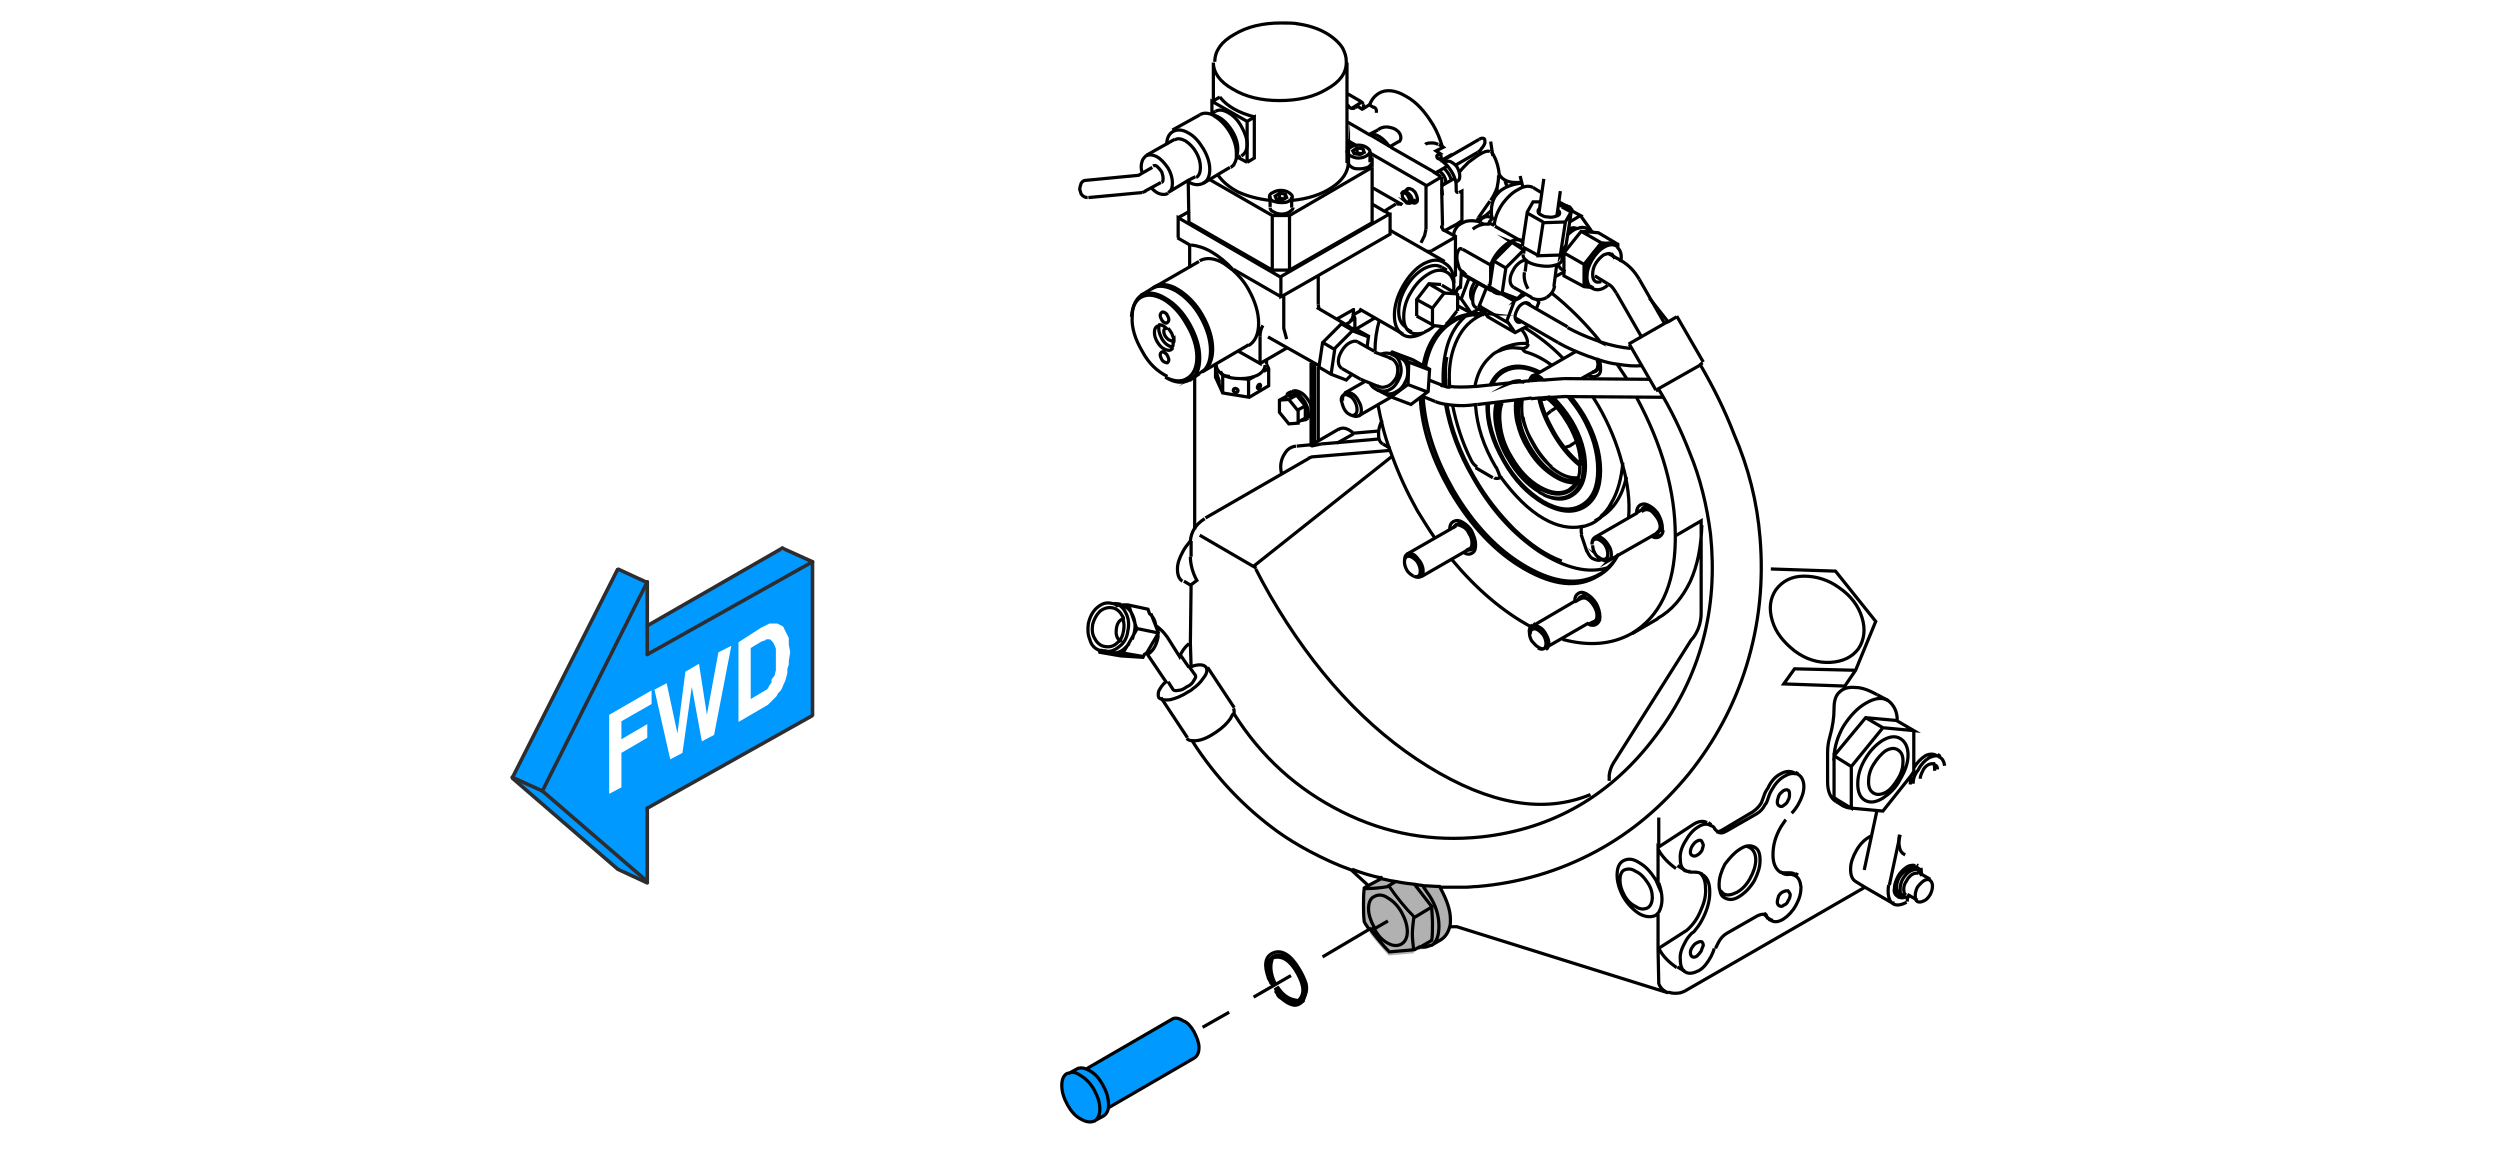 <?xml version="1.0" encoding="utf-8"?>
<!-- Generator: Adobe Illustrator 24.1.2, SVG Export Plug-In . SVG Version: 6.00 Build 0)  -->
<svg version="1.1" id="Ebene_1" xmlns="http://www.w3.org/2000/svg" xmlns:xlink="http://www.w3.org/1999/xlink" x="0px" y="0px"
	 viewBox="0 0 348 161" style="enable-background:new 0 0 348 161;" xml:space="preserve">
<style type="text/css">
	.st0{fill:#0099FF;}
	.st1{fill:#B1B1B1;}
	.st2{fill:none;stroke:#000000;stroke-width:0.45;stroke-miterlimit:5;}
	.st3{fill:none;stroke:#000000;stroke-width:0.45;stroke-miterlimit:60;}
	.st4{fill:none;stroke:#2D2C2E;stroke-width:0.5;stroke-linecap:round;stroke-linejoin:bevel;stroke-miterlimit:4;}
</style>
<path d="M181.9,137.1c-0.1-0.7-0.5-1.4-1-2.1c-1.3-2-2.5-2.7-3.7-2.1c-1,0.5-1.2,1.7-0.5,3.5c-0.6-1.6-0.4-2.6,0.7-3
	c1.2-0.4,2.3,0.4,3.3,2.2c1,1.8,1,3.1,0.1,3.8c-0.6,0.5-1.4,0.4-2.2-0.3c0.6,0.5,1.1,0.8,1.6,0.9c0.5,0,0.9-0.1,1.3-0.5c0,0,0,0,0,0
	c0,0,0,0,0.1-0.1v0C181.9,138.7,182.1,137.9,181.9,137.1 M177.7,138.2c-0.1-0.1-0.1-0.2-0.2-0.3L177.7,138.2c0,0,0.1,0.1,0.2,0.2
	c0,0,0-0.1-0.1-0.1C177.8,138.2,177.7,138.2,177.7,138.2 M177.4,137.8L177.4,137.8c0,0.1,0,0.1,0.1,0.1c0.1,0.1,0.1,0.2,0.2,0.3
	c0,0,0.1,0.1,0.1,0.1c0.2,0.2,0.5,0.4,0.8,0.6c0.6,0.3,1.1,0.4,1.6,0.3c-0.8-0.1-1.6-0.7-2.3-1.7L177.4,137.8 M176.9,136.9l0.4-0.2
	c-0.5-1.1-0.7-2.1-0.4-2.9c-0.3,0.4-0.4,0.9-0.4,1.5c0,0.5,0.1,1,0.3,1.5L176.9,136.9C176.9,136.9,176.9,136.9,176.9,136.9z"/>
<path class="st0" d="M152.4,151.6c-0.5-0.9-1.2-1.5-1.9-2c-0.7-0.4-1.3-0.5-1.7-0.3l-0.1,0h-0.1c-0.5,0.3-0.8,0.9-0.8,1.7
	c0,0.8,0.3,1.7,0.8,2.7c0.5,0.9,1.2,1.6,1.9,2c0.7,0.4,1.4,0.5,1.9,0.2v0c0.5-0.3,0.8-0.9,0.8-1.7
	C153.2,153.4,152.9,152.5,152.4,151.6 M153.5,151c-0.5-0.9-1.1-1.6-1.9-2c-0.2-0.1-0.3-0.2-0.5-0.2c-0.5-0.2-0.9-0.2-1.3,0l-1.1,0.6
	c0.5-0.2,1-0.2,1.7,0.3c0.7,0.4,1.4,1.1,1.9,2c0.5,0.9,0.8,1.8,0.8,2.7c0,0.8-0.3,1.4-0.8,1.7v0l1.1-0.6c0.4-0.3,0.7-0.7,0.8-1.2
	c0-0.2,0-0.3,0-0.5C154.3,152.8,154,151.9,153.5,151 M166.2,143.6c-0.4-0.8-1-1.3-1.6-1.6c-0.6-0.4-1.2-0.4-1.6-0.2l-11.9,6.9
	c0.2,0,0.3,0.1,0.5,0.2c0.8,0.4,1.4,1.1,1.9,2c0.5,0.9,0.8,1.8,0.8,2.7c0,0.2,0,0.3,0,0.5l11.9-6.9c0.4-0.3,0.7-0.8,0.7-1.5
	C166.9,145.1,166.7,144.4,166.2,143.6z"/>
<path class="st1" d="M193.2,125c-0.8-0.4-1.4-0.5-1.9-0.2c-0.5,0.3-0.8,0.9-0.8,1.7c0,0.8,0.3,1.7,0.8,2.6l1.9-1.1l-1.9,1.1
	c0.5,0.9,1.2,1.6,1.9,2c0.7,0.4,1.4,0.5,1.9,0.1c0.5-0.3,0.8-0.9,0.8-1.7c0-0.9-0.3-1.8-0.8-2.7C194.5,126.1,193.9,125.4,193.2,125
	 M192.2,122.3L192.2,122.3l-0.2,0.1L192.2,122.3 M196.9,123.1c-0.9-0.1-1.8-0.2-2.7-0.4l-1,0.6h0c1.1,1.6,2.3,3.1,3.6,4.4l2.5-1.5
	L196.9,123.1 M189.8,123.7c-0.1,0.8-0.1,1.6-0.1,2.3c0,0.7,0,1.5,0.1,2.4c0.3,0.4,0.5,0.8,0.8,1.2l0.6-0.4c-0.5-0.9-0.8-1.8-0.8-2.6
	c0-0.9,0.3-1.5,0.8-1.7c0.5-0.3,1.2-0.3,1.9,0.2c0.7,0.4,1.4,1.1,1.9,2c0.5,0.9,0.8,1.8,0.8,2.7c0,0.8-0.3,1.4-0.8,1.7
	c-0.5,0.3-1.2,0.3-1.9-0.1c-0.8-0.4-1.4-1.1-1.9-2l-0.6,0.4c0.9,1.2,1.8,2.2,2.7,3.2l3.5-0.3h0c-0.1-0.9-0.2-1.7-0.2-2.4
	c0-0.7,0.1-1.5,0.2-2.3c-1.3-1.3-2.5-2.8-3.6-4.4C192.1,123.5,191,123.7,189.8,123.7 M190.5,123.3l-0.7,0.4c1.2,0,2.3-0.1,3.5-0.3h0
	l1-0.6c-0.2,0-0.5-0.1-0.7-0.1c-0.5-0.1-0.9-0.2-1.4-0.3l-0.2,0.1L190.5,123.3 M199.5,128.5c0-0.9,0-1.6-0.1-2.3l-2.5,1.5
	c-0.1,0.9-0.2,1.6-0.2,2.3c0,0.7,0.1,1.5,0.2,2.4l0.7-0.4l1.9-1.1C199.4,130.2,199.5,129.4,199.5,128.5 M199.1,124.7
	c-0.3-0.4-0.6-0.9-0.9-1.3c-0.4,0-0.8-0.1-1.2-0.2l2.4,3.1c0,0.7,0.1,1.5,0.1,2.3c0,0.9,0,1.7-0.1,2.4l-1.9,1.1
	c0.6,0.1,1.1,0,1.5-0.2l0,0c0.1,0,0.2-0.1,0.3-0.1c0.7-0.5,1-1.4,1-2.7C200.3,127.6,199.9,126.1,199.1,124.7 M200.3,123.5
	c-0.7,0-1.5-0.1-2.2-0.1c0.4,0.5,0.7,0.9,0.9,1.3c0.8,1.5,1.3,2.9,1.3,4.2c0,1.3-0.3,2.1-1,2.7l1.2-0.7c0.6-0.3,1-0.9,1.2-1.8
	c0-0.3,0.1-0.6,0.1-1c0-1.4-0.4-2.8-1.3-4.2L200.3,123.5z"/>
<path id="Layer0_4_1_STROKES" class="st2" d="M168.9,13.9V8.7c0,1.4,0.9,2.7,2.7,3.7c1.8,1.1,4,1.6,6.5,1.6c2.6,0,4.8-0.5,6.6-1.6
	c1.8-1,2.7-2.2,2.7-3.7V8.5c0-0.6-0.2-1.2-0.5-1.8c-0.5-0.8-1.4-1.6-2.5-2.2c-1.1-0.6-2.4-1-3.9-1.2 M189.7,14.5
	c0-0.2-0.1-0.3-0.2-0.3h0l-0.1-0.1l-1.9-1.1v1.5l0.4,0.5 M189.5,14.3l-0.1-0.1 M188.6,15l-0.5,0.1 M187.5,13.1V8.7 M205.7,21.2
	c0.3-0.2,0.4-0.3,0.5-0.5c0.2-0.2,0.4-0.5,0.5-0.8c0-0.3,0-0.5-0.1-0.6l0,0c-0.2-0.1-0.4-0.1-0.7,0.1 M207.4,21.1
	c-0.2-0.1-0.5-0.1-1.1,0.2c-0.6,0.3-1.2,0.8-1.9,1.3c-0.5,0.5-0.9,0.9-1.2,1.3 M214.9,24.9l-0.7,4.9 M216.7,30.2l0.5-3.6
	 M223.8,39.7c-0.8,0.7-1.6,0.8-2.2,0.4c-0.1,0-0.1-0.1-0.2-0.1l-0.9-0.1l-2.8-1.5v-3.2l2.4-3l2.4,0.2l2.7,1.6v0.5
	c0.4,0.4,0.6,1,0.4,2 M221.4,40c-0.3-0.3-0.5-0.8-0.5-1.4c0-0.8,0.2-1.5,0.7-2.4c0.5-0.8,1-1.4,1.7-1.8c0.7-0.4,1.2-0.4,1.7-0.2h0.1
	c0.1,0.1,0.1,0.1,0.1,0.1 M217.7,35.2l2.8,1.6l2.4-3l-2.8-1.6 M224.8,36l-0.4-0.6l-0.1,0c-0.3-0.2-0.6-0.1-1.1,0.1
	c-0.4,0.3-0.8,0.7-1.1,1.2c-0.3,0.5-0.4,1-0.4,1.5c0,0.5,0.1,0.8,0.4,1c0.2,0.1,0.4,0.1,0.8,0 M225.3,34l-2.4-0.2 M226.7,72.1
	c0.2-2.3-0.1-4.9-0.9-7.6c-0.7-2.7-1.8-5.4-3.3-8l-0.8-1.3 M220.5,36.7v3.2 M169.3,50.8c0,0.5,0.3,1,1,1.4c0.7,0.4,1.5,0.5,2.4,0.5
	c1,0,1.8-0.2,2.4-0.5c0.7-0.4,1-0.9,1-1.4 M178.1,55.7l1.3-0.1l1.1-0.6l-1.3,0.1L178.1,55.7v1.7l1.3,1.6l1.3-0.1v-1.7l-1.3-1.6
	 M180.6,57.1l1.1-0.6l-1.3-1.6 M191.3,44.3l-2.7,1.6 M186.1,61.7l2.3-1.3 M174.4,78.9l19.4-15.4c-0.1-0.3-0.2-0.5-0.3-0.8l-10.9,0.9
	l-0.5,0.2 M193.8,63.5c0.9,2.5,2.1,5.1,3.5,7.6c0.8,1.3,1.6,2.6,2.5,3.9 M180.4,62.1c-0.7,0.1-1.2,0.4-1.6,1.1
	c-0.4,0.6-0.6,1.4-0.5,2.2l0.1,0.6 M182.3,62.1l0.2-0.2V50.5 M181.7,56.5v1.7l-1.1,0.6 M174.8,79.2c0.5,1,1.2,2.3,2,3.7
	c6.1,10.5,13.4,18.5,22,23.8c8.6,5.3,16.1,6.6,22.6,3.9 M201.4,56.3c0.6,3.4,1.9,6.8,3.8,10.1c1.6,2.8,3.5,5.2,5.6,7.3
	c2.2,2.1,4.4,3.6,6.6,4.4 M205.4,65.1l2.4,1.4 M198.1,55.3c0.3,4.3,1.7,8.5,4.2,12.9c2.8,4.8,6.2,8.4,10.2,10.7
	c4,2.3,7.4,2.6,10.2,1c0.4-0.2,0.8-0.5,1.2-0.9c-2.8,0.9-6,0.1-9.6-2.2c-3.6-2.4-6.7-5.8-9.2-10.2c-2-3.4-3.3-6.9-3.9-10.4
	 M217.5,89c3.7,1,6.9,0.7,9.6-0.8c3.9-2.3,6-6.6,6.1-12.9c0-0.2,0-0.4,0-0.7c0-6.2-1.8-12.6-5.4-19.3 M223.8,79
	c0.6-0.5,1.1-1.1,1.5-1.9c-0.7,1.4-1.6,2.4-2.9,3.1c-2.8,1.7-6.2,1.3-10.2-1c-4-2.3-7.4-5.9-10.3-10.8c-2.5-4.4-4-8.7-4.2-13
	 M202.1,77.9c3.5,4.2,7.2,7.3,11.1,9.4 M220.1,74.4l0.8,2.4 M183.5,51.1v10.3 M182.9,50.7v11 M191.8,56.3c0.4,2.1,0.9,4.3,1.7,6.4
	 M229.6,41.5l2.6,3.3l1.2-0.7 M171.7,98.6c0.1,0.2,0.1,0.5,0.1,0.8c3.8,6,8.8,10.5,15,13.6c6.2,3.1,12.6,4.2,19.4,3.5
	c10-1.1,18.1-5.8,24.3-14.1c6.2-8.2,8.7-17.6,7.6-28.1c-0.5-3.9-1.4-7.7-2.9-11.3c-1.2-3.1-2.6-6-4.3-8.8l-0.4,0.2 M200.3,123.5
	c1.2,0,2.4,0,3.7,0c0.6,0,1.1-0.1,1.7-0.1c5.8-0.5,11.3-2.1,16.5-4.9c5-2.7,9.2-6.3,12.9-10.8c3.6-4.5,6.3-9.5,8-15
	c1.8-5.8,2.4-11.7,1.9-17.8c-0.4-5-1.6-9.8-3.6-14.4c-1.3-3.4-2.9-6.6-4.7-9.7l-6,3.4 M237,50.5l-0.4,0.3 M233.2,74.6l3.6-2.1v0.6
	v12.2c0,0.7-0.1,1.4-0.4,2.2c-0.3,0.7-0.6,1.2-1,1.6l-10.8,17.1c-0.3,0.5-0.5,1-0.6,1.7c0,0.2,0,0.5,0,0.8 M230.7,86.1
	c2-1.1,3.5-2.9,4.6-5.2c1-2.2,1.5-4.8,1.6-7.8 M246.7,86.4c-0.5-1.7-0.3-3.1,0.5-4.3c0.9-1.2,2.2-1.9,3.9-1.9c1.7,0,3.4,0.5,4.9,1.6
	c1.6,1.1,2.7,2.5,3.2,4.2c0.5,1.6,0.3,3.1-0.5,4.3c-0.9,1.2-2.2,1.8-3.9,1.9c-1.7,0.1-3.4-0.4-5-1.6
	C248.3,89.4,247.2,88.1,246.7,86.4z M246.5,79.2l9,0.3l5.6,7l-2.8,6.8l-1.5,2.2l-8.5-0.3l1.5-2.1l8.5,0.2 M226.7,47.9l5.4-3.1
	 M207.8,21.7l-0.3-2 M187.5,22.7v-8.2 M151.4,27.5c-0.4,0-0.7-0.2-0.9-0.5c-0.1-0.2-0.1-0.4-0.2-0.6c0-0.3,0.1-0.6,0.2-0.9
	c0.2-0.3,0.4-0.4,0.7-0.4l7.3-0.7l0.5-0.3c-0.2-0.6-0.2-1.2,0-1.7c0.1-0.3,0.3-0.5,0.5-0.7c0.4-0.2,0.9-0.2,1.5,0.1
	c0.6,0.3,1.1,0.9,1.6,1.6c0.4,0.7,0.6,1.4,0.6,2.1c0,0.7-0.2,1.1-0.6,1.3l2.8-1.7l1-0.5 M159,24.1l1.4-0.8 M163.9,33.1l1.9,1.1
	 M165.5,31l-0.1-5.7 M159.4,26.6l2.2-1.2 M157.5,44.1c0.1-1.3,0.5-2.2,1.3-2.7c0.9-0.5,1.9-0.4,3.2,0.3c1.3,0.8,2.3,1.9,3.2,3.5
	c0.9,1.5,1.4,3.1,1.4,4.5c0,1.5-0.5,2.5-1.4,3c-0.8,0.5-1.8,0.4-3-0.2c1.3,0.8,2.4,0.9,3.4,0.4l0.1,0h0c0.9-0.6,1.3-1.6,1.3-3.1
	c0-1.5-0.5-3.1-1.4-4.7c-0.9-1.6-2-2.8-3.4-3.6c-1.3-0.8-2.5-0.9-3.4-0.4 M167,52l-1.2,0.8 M166.9,36.4l-6.6,3.8 M167.7,72.2
	c-1.3,0.8-1.9,1.9-2,3.1c-0.4,0.5-0.8,1-1,1.4c-0.5,0.9-0.8,1.7-0.8,2.5c0,0.8,0.2,1.4,0.7,1.7 M165.7,77.5c0,1,0.3,2.2,0.9,3.3v0
	l-0.8,0.6l-0.1,8.1l0.1,3.3c1.1-0.4,1.8-0.3,2.1,0.1c0.2,0.4,0.1,0.9-0.4,1.5c-0.4,0.6-0.9,1.1-1.5,1.5c0,0,0,0-0.1,0.1
	c-0.1,0.1-0.3,0.2-0.5,0.3c-0.9,0.6-1.7,0.9-2.5,1.1c-0.8,0.1-1.3,0-1.6-0.3c-0.1-0.2-0.1-0.6,0-0.9c0.2-0.4,0.5-0.9,1-1.3l-2.7-4h0
	l-0.3,0.2l-0.2,0.4l-3.1-0.2l-2.9-0.5l-0.1-0.3c-0.6-0.2-1.1-0.7-1.3-1.5c-0.3-0.7-0.3-1.4-0.2-2.2c0.2-0.9,0.6-1.7,1.2-2.2
	c0.7-0.6,1.3-0.8,2.1-0.6c0.2,0,0.5,0.1,0.7,0.3l0.2-0.1h1.3l2.8,0.6l0.2,0.6c0.5,0.4,0.8,1,0.9,1.7c0.6,0.4,1.1,0.9,1.6,1.6
	l1.7,2.7c0.3-0.7,0.7-1.3,1.3-1.8 M152.1,86.9c-0.1,0.7-0.1,1.4,0.3,2c0.3,0.6,0.8,1,1.4,1.1c0.6,0.1,1.2,0,1.7-0.5
	c0.1-0.1,0.2-0.2,0.4-0.3c-0.5-0.4-0.6-1-0.5-1.7c0.1-0.7,0.4-1.2,1-1.4c0-0.1-0.1-0.3-0.2-0.4c-0.3-0.6-0.8-1-1.4-1.1
	c-0.6-0.1-1.2,0.1-1.7,0.5C152.6,85.6,152.3,86.2,152.1,86.9z M153.2,90.5c0.1,0,0.3,0.1,0.5,0.1c0.7,0.2,1.4,0,2.1-0.6
	c0.7-0.5,1.1-1.3,1.2-2.2c0.2-0.9,0.1-1.8-0.3-2.5c-0.2-0.5-0.6-0.9-1-1.1 M159.5,91.1l1.7-2.9l0-0.1l-2.9-0.6l-0.8,1.4l-0.4,0.7
	l-0.8,1.3l2.9,0.5 M157.6,89c0.1-0.3,0.2-0.6,0.3-1c0.2-0.9,0.1-1.7-0.3-2.5c-0.4-0.8-1-1.2-1.7-1.3 M155.8,89.3
	c0.3-0.4,0.5-0.9,0.6-1.5c0.1-0.6,0.1-1.1-0.1-1.6 M153.3,90.8l1.7,0.1c0.6,0,1.1-0.2,1.6-0.7c0.2-0.2,0.4-0.4,0.6-0.6 M156.4,91
	l-1.4-0.1 M161.1,87.1l0.1,1.1v0 M161.2,88.3l0,0.4c-0.2,1-0.6,1.8-1.3,2.3 M165.9,92.8c-0.1,0-0.2,0.1-0.3,0.1l0.8,1.1
	c0.1,0.2,0,0.4-0.2,0.7c-0.2,0.4-0.5,0.7-1,0.9c-0.4,0.3-0.8,0.5-1.2,0.5c-0.4,0.1-0.6,0-0.7-0.1l-0.7-1.1 M165.5,92.9l-1.1-1.6
	 M160.2,85.4l1.1,2.8 M157.1,84.2l1.2,3.5 M165.2,102.8c0.2,0.2,0.4,0.3,0.8,0.3l0,0c0.9,0.1,2-0.3,3.3-1.2c0.9-0.6,1.5-1.2,2-1.9
	c0.1-0.3,0.3-0.5,0.4-0.7 M166.2,143.6c0.4,0.8,0.7,1.5,0.7,2.2c0,0.7-0.2,1.2-0.7,1.5l-11.9,6.9c-0.1,0.6-0.4,1-0.8,1.2l-1.1,0.6
	c-0.5,0.3-1.2,0.2-1.9-0.2c-0.8-0.4-1.4-1.1-1.9-2c-0.5-0.9-0.8-1.8-0.8-2.7c0-0.9,0.3-1.5,0.8-1.7h0.1l0.1,0l1.1-0.6
	c0.3-0.2,0.8-0.2,1.3,0l11.9-6.9c0.4-0.3,1-0.2,1.6,0.2C165.3,142.3,165.8,142.9,166.2,143.6z M151.1,148.8c0.2,0,0.3,0.1,0.5,0.2
	c0.8,0.4,1.4,1.1,1.9,2c0.5,0.9,0.8,1.8,0.8,2.7c0,0.2,0,0.3,0,0.5 M148.7,149.4c0.5-0.2,1-0.2,1.7,0.3c0.7,0.4,1.4,1.1,1.9,2
	c0.5,0.9,0.8,1.8,0.8,2.7c0,0.8-0.3,1.4-0.8,1.7v0 M261.3,96.7c-1.1-0.6-2.1-1-3-1c-0.9-0.1-1.7,0.1-2.2,0.6
	c-0.6,0.5-0.8,1.3-0.8,2.3c0,1.3-0.2,2.6-0.6,4c-0.2,0.7-0.3,1.4-0.3,2.2v4c0,1.4,0.4,2.3,1.2,2.8 M259.7,97.9
	c-1.2,0.7-2.2,1.8-3.1,3.2c-0.8,1.4-1.2,2.8-1.3,4.1l4.4-5.3l4.4,0.4c0-1.3-0.5-2.2-1.3-2.8C261.9,97,260.9,97.2,259.7,97.9z
	 M259.7,99.9l2.4,1.4l4.3,0.4l-2.4-1.4 M259.6,105.7c-0.7,1.2-1,2.3-1,3.4c0,1.1,0.3,1.9,1,2.3c0.7,0.4,1.5,0.3,2.5-0.3
	c0.9-0.6,1.8-1.4,2.4-2.6c0.7-1.2,1.1-2.3,1.1-3.4c0-1.1-0.4-1.9-1.1-2.3c-0.7-0.4-1.5-0.3-2.5,0.3
	C261.1,103.7,260.3,104.5,259.6,105.7z M260.8,110.4c-0.5-0.3-0.7-0.8-0.7-1.6c0-0.8,0.2-1.6,0.7-2.4c0.5-0.8,1.1-1.5,1.7-1.9
	c0.7-0.4,1.3-0.4,1.7-0.1c0.5,0.3,0.7,0.8,0.7,1.6c0,0.8-0.2,1.6-0.7,2.4c-0.5,0.8-1,1.5-1.7,1.9
	C261.9,110.6,261.3,110.7,260.8,110.4z M266.3,109.1c0-0.6,0.2-1.3,0.7-1.9c0.4-0.8,0.9-1.3,1.5-1.7c0.4-0.2,0.8-0.3,1.1-0.3
	c-0.4-0.3-1-0.3-1.6,0c-0.6,0.4-1.1,0.9-1.6,1.7l0,0v0.5L266,108l-0.1,1.2 M269.3,107.3V107c0-0.2,0-0.4-0.1-0.7
	c-0.2,0-0.4,0-0.7,0.1c-0.4,0.2-0.7,0.5-0.9,1c-0.2,0.4-0.3,0.7-0.3,1 M269.6,105.2c0.1,0,0.3,0.1,0.4,0.2c0.4,0.2,0.6,0.6,0.7,1.2
	 M269.7,107.1c0-0.3-0.1-0.5-0.3-0.6c-0.1,0-0.2-0.1-0.3-0.1 M266.4,101.6v5.3 M255.3,105.2C255.3,105.3,255.3,105.3,255.3,105.2
	l2.4,1.5l4.4-5.4 M264.4,116.2c-0.1,0.7-0.1,1.2,0,1.7c0.1,0.6,0.4,0.9,0.8,1.1 M265.8,124.8c-0.2,0.1-0.4,0.1-0.6,0.1
	c-0.3,0.1-0.6,0.1-0.8,0h-0.1c0,0-0.1-0.1-0.1-0.1c-0.4-0.2-0.6-0.6-0.5-1.1c0-0.6,0.2-1.1,0.5-1.7c0.3-0.6,0.8-1,1.2-1.3
	c0.5-0.3,0.9-0.3,1.2,0c0.1,0,0.2,0,0.2,0c0.2,0.1,0.4,0.4,0.4,0.7c0.1,0.1,0.2,0.3,0.3,0.5l-0.1-1.1 M266,108l-3.9,4.9l-4.3-0.4h0
	c-0.4,0-0.8-0.1-1.2-0.3c-0.4-0.2-0.7-0.5-0.9-0.9l-0.4-0.3l0-5.7c0,0,0,0,0-0.1l0,0l0,0 M260.4,116.4c-0.8,0.4-1.5,1.1-2,2
	c-0.5,0.9-0.8,1.7-0.8,2.6c0,0.8,0.2,1.4,0.7,1.7l1.3,0.8l3.8,2.2c-0.3-0.2-0.4-0.5-0.5-0.9c-0.1-0.5-0.1-1,0-1.6 M265.4,125.6
	c-0.8,0.4-1.4,0.5-1.9,0.2l-0.1-0.1c0,0,0.1,0,0.1,0l0,0.1 M268.6,122.5c-0.2-0.1-0.5-0.1-0.8,0.1c-0.3,0.2-0.6,0.5-0.9,0.9
	c-0.2,0.4-0.3,0.8-0.3,1.2c0,0.4,0.1,0.7,0.3,0.8c0.2,0.1,0.5,0.1,0.9-0.1c0.3-0.1,0.6-0.4,0.9-0.9c0.2-0.4,0.3-0.8,0.3-1.2
	S268.8,122.6,268.6,122.5z M265.2,124.9c-0.1,0-0.2,0-0.3-0.1c-0.1-0.1-0.2-0.2-0.3-0.3c-0.4-0.1-0.6-0.4-0.6-0.9
	c0-0.5,0.1-1,0.4-1.5c0.3-0.5,0.7-0.8,1.1-1.1c0.4-0.3,0.8-0.3,1.1,0c0.2,0,0.3,0,0.4,0.1c0.1,0,0.1,0.1,0.2,0.1 M266.7,121
	c-0.2,0-0.4,0.1-0.7,0.2c-0.4,0.2-0.8,0.6-1.1,1.1c-0.3,0.5-0.4,1-0.4,1.5c0,0.3,0,0.5,0.1,0.7 M267.1,121.6
	c-0.2-0.1-0.5-0.1-0.9,0.1c-0.3,0.2-0.6,0.5-0.8,0.9c-0.3,0.4-0.4,0.8-0.4,1.2c0,0.4,0.1,0.6,0.3,0.8 M266.6,120.5
	c-0.3-0.1-0.6-0.1-1,0.2c-0.5,0.3-0.9,0.7-1.2,1.3c-0.4,0.6-0.5,1.1-0.5,1.7c0,0.5,0.1,0.8,0.3,1 M255.7,111.3l2,1.2v-5.8
	 M248.9,110c0.1,0,0.2,0.2,0.2,0.5c0,0.3,0,0.6-0.2,0.9c-0.1,0.3-0.3,0.5-0.6,0.7c-0.2,0.2-0.4,0.2-0.6,0.1
	c-0.2-0.1-0.3-0.3-0.3-0.5c0-0.3,0.1-0.6,0.2-0.9c0.1-0.3,0.4-0.5,0.6-0.7C248.5,109.9,248.8,109.9,248.9,110z M249.4,113.2
	c0.3-0.3,0.6-0.7,0.9-1.2c0.5-0.9,0.8-1.7,0.8-2.5s-0.3-1.4-0.8-1.7c-0.1-0.1-0.3-0.1-0.4-0.1c-0.4-0.1-0.9,0-1.4,0.3
	c-0.8,0.4-1.4,1.1-1.9,2c-0.3,0.5-0.4,0.9-0.5,1.2c-0.1,0.3-0.2,0.6-0.4,0.8c-0.3,0.6-0.7,1-1.2,1.3l-4.2,2.4
	c-0.5,0.3-0.9,0.3-1.2,0.1h0l-0.1-0.1l-0.3-0.3c-0.1-0.3-0.3-0.4-0.6-0.5c-0.5-0.3-1.1-0.2-1.7,0.2c-0.7,0.4-1.3,1.1-1.8,2
	c-0.5,0.8-0.8,1.7-0.7,2.5c0,0.8,0.2,1.3,0.7,1.6c0,0,0,0,0.1,0c0.2,0.1,0.4,0.2,0.7,0.2c0,0,0,0,0.1,0c0,0,0,0,0.1,0
	c0.5,0,0.8,0,1.2,0.2c0.1,0,0.1,0,0.1,0.1c0.8,0.4,1.1,1.3,1.1,2.5c0,1.3-0.4,2.6-1.1,3.9c-0.3,0.6-0.7,1.1-1.1,1.6
	c-0.1,0.1-0.2,0.1-0.3,0.2c-0.4,0.4-0.7,0.8-0.9,1.2c-0.5,0.9-0.8,1.7-0.7,2.5c0,0.8,0.2,1.4,0.7,1.7c0.5,0.3,1.1,0.2,1.9-0.2
	c0.7-0.4,1.2-1.1,1.7-2c0.2-0.5,0.4-0.8,0.4-1.1 M249.8,107.6c-0.5-0.3-1.2-0.3-1.9,0.1c-0.8,0.4-1.4,1.1-1.8,2
	c-0.3,0.4-0.5,0.8-0.6,1.2l-0.3,0.8c-0.3,0.6-0.8,1-1.2,1.3l-4.2,2.5c-0.3,0.2-0.7,0.3-0.9,0.3 M230.9,113.8v4.1l4.6-3
	c0.8-0.6,1.6-0.7,2.1-0.4 M236.8,117c-0.2-0.1-0.4,0-0.6,0.1c-0.2,0.1-0.4,0.3-0.6,0.6c-0.2,0.3-0.3,0.6-0.3,0.9
	c0,0.3,0.1,0.4,0.3,0.5c0.2,0.1,0.4,0.1,0.7-0.1c0.2-0.1,0.4-0.3,0.6-0.6c0.1-0.3,0.2-0.6,0.2-0.8C237,117.3,236.9,117.1,236.8,117z
	 M201.7,129.1c0.2-0.1,0.3-0.1,0.5-0.1c0.2,0,0.4,0,0.6,0l29.4,9.2c-0.7-0.3-1.1-0.7-1.3-1.3l-0.1-4.8v-5c-0.1,0.1-0.3,0.3-0.3,0.3
	c-0.6,0.3-1.4,0.3-2.3-0.2c-0.8-0.5-1.6-1.3-2.2-2.3c-0.6-1.1-0.9-2.1-0.9-3.1s0.3-1.7,0.9-2c0.6-0.3,1.3-0.3,2.2,0.3
	c0.9,0.5,1.6,1.3,2.3,2.4l0.3,0.7v-5c0.6,1.1,1.5,2,2.5,2.7 M227.7,121.3c-0.6-0.4-1.1-0.4-1.6-0.2c-0.4,0.2-0.6,0.7-0.6,1.4
	c0,0.7,0.2,1.4,0.6,2.1c0.4,0.8,1,1.3,1.6,1.6c0.6,0.4,1.1,0.4,1.6,0.2c0.4-0.2,0.7-0.7,0.7-1.5c0-0.7-0.2-1.4-0.7-2.1
	C228.9,122.2,228.4,121.6,227.7,121.3z M230.9,122.9c0.6,1.7,0.6,3,0,4.1 M242.2,118.2c0.3-0.2,0.5-0.3,0.8-0.4
	c0.4-0.1,0.8-0.1,1.2,0.1c0.6,0.3,0.8,0.9,0.8,1.9c0,0.9-0.3,1.8-0.8,2.8c-0.6,1-1.3,1.7-2.1,2.2c-0.8,0.5-1.4,0.5-2,0.2
	c-0.4-0.2-0.6-0.5-0.7-1.1c-0.1-0.2-0.1-0.5-0.1-0.8c0-0.9,0.3-1.8,0.8-2.8C240.8,119.4,241.4,118.7,242.2,118.2z M239.5,124
	l0.4,0.4c0.5,0.3,1.1,0.2,1.9-0.2c0.7-0.4,1.3-1,1.8-1.9c0.5-0.9,0.8-1.8,0.8-2.6c0-0.8-0.3-1.4-0.8-1.7c-0.2-0.1-0.4-0.2-0.6-0.2
	 M230.9,132l3.9-2.5c0.8-0.7,1.5-1.6,2-2.9c0.5-1.1,0.7-2.1,0.6-3.1c0-0.9-0.3-1.6-0.8-2 M235.3,121.3c-0.1,0-0.1,0-0.1,0
	c-0.3,0-0.6,0-0.8-0.2 M248.6,114.1c-0.2,0.2-0.4,0.6-0.7,1c-0.8,1.4-1.1,2.6-1.1,3.9c0,1.1,0.3,1.9,1,2.4c0.3,0.1,0.5,0.1,0.8,0.1
	l0.6,0c0.3,0,0.5,0.1,0.7,0.2 M247.8,121.3c0,0,0.1,0.1,0.1,0.1c0.4,0.3,0.8,0.4,1.3,0.3c0.2,0,0.5,0.1,0.7,0.2
	c0.5,0.3,0.7,0.8,0.8,1.6c0,0.8-0.2,1.6-0.7,2.5c-0.5,0.9-1.1,1.5-1.7,1.9c-0.6,0.4-1.2,0.5-1.6,0.3c0,0-0.1,0-0.1-0.1l-0.1,0
	l-0.2-0.1l-0.2-0.2v0l0,0l-0.4-0.4l0-0.1c-0.3-0.1-0.7,0-1.1,0.2l-4.2,2.4c-0.5,0.3-0.9,0.7-1.2,1.3l-0.4,0.8 M248.3,124.1
	c0.2-0.1,0.4-0.1,0.6-0.1c0.1,0.1,0.2,0.3,0.3,0.5c0,0.3-0.1,0.6-0.3,0.9c-0.1,0.3-0.3,0.5-0.6,0.6c-0.2,0.2-0.4,0.2-0.6,0.1
	c-0.2-0.1-0.3-0.3-0.3-0.5c0-0.3,0.1-0.6,0.2-0.9C247.8,124.4,248,124.2,248.3,124.1z M245.9,127.6L245.9,127.6l0-0.1
	c0-0.1-0.1-0.2-0.1-0.2c0,0-0.1-0.1-0.1-0.1c0,0-0.1,0-0.1,0 M245.9,127.6l0.2,0.3 M246.4,128c-0.2-0.1-0.4-0.3-0.5-0.5
	 M236.8,132.4c-0.2,0.3-0.4,0.5-0.6,0.7c-0.2,0.1-0.4,0.2-0.6,0.1c-0.2-0.1-0.3-0.3-0.3-0.6c0-0.3,0.1-0.5,0.3-0.8
	c0.2-0.3,0.4-0.5,0.7-0.6c0.2-0.1,0.4-0.2,0.6-0.1c0.1,0.1,0.2,0.3,0.2,0.5C237,131.8,236.9,132.1,236.8,132.4z M233.4,134.7
	c-1-0.7-1.9-1.5-2.5-2.7 M259.6,123.5l-24.8,14.3c-0.3,0.2-0.6,0.3-0.9,0.4c-0.6,0.1-1.1,0.1-1.7-0.1h0 M192.2,122.3
	c0.5,0.1,1,0.2,1.4,0.3c0.2,0,0.5,0.1,0.7,0.1c0.9,0.2,1.8,0.3,2.7,0.4c0.4,0.1,0.8,0.1,1.2,0.2c0.7,0,1.5,0.1,2.2,0.1l0.2,0.4
	c0.8,1.5,1.3,2.9,1.3,4.2c0,0.4,0,0.7-0.1,1c-0.2,0.8-0.6,1.4-1.2,1.8l-1.2,0.7c-0.1,0.1-0.2,0.1-0.3,0.1l0,0
	c-0.4,0.2-0.9,0.3-1.5,0.2l-0.7,0.4h0l-3.5,0.3c-0.9-0.9-1.8-2-2.7-3.2l-6.6,3.9 M199.3,131.6c0.7-0.5,1-1.4,1-2.7
	c0-1.4-0.4-2.8-1.3-4.2c-0.3-0.4-0.6-0.9-0.9-1.3 M196.9,123.1l2.4,3.1c0,0.7,0.1,1.5,0.1,2.3c0,0.9,0,1.7-0.1,2.4l-1.9,1.1
	 M190.5,123.3l-2.4-2.2c-2-0.7-3.9-1.6-5.8-2.6c-1.5-0.8-3-1.7-4.4-2.7c-4.7-3.4-8.7-7.6-11.9-12.6 M190.7,129.5
	c-0.3-0.4-0.6-0.8-0.8-1.2c-0.1-0.8-0.1-1.6-0.1-2.4c0-0.7,0-1.4,0.1-2.3l0.7-0.4l1.5-0.8l0.1-0.2c-1.4-0.3-2.7-0.7-4-1.2
	 M192.1,122.2L192.1,122.2l0.3-0.1 M190.7,129.5l0.6-0.4c-0.5-0.9-0.8-1.8-0.8-2.6c0-0.9,0.3-1.5,0.8-1.7c0.5-0.3,1.2-0.3,1.9,0.2
	c0.7,0.4,1.4,1.1,1.9,2c0.5,0.9,0.8,1.8,0.8,2.7c0,0.8-0.3,1.4-0.8,1.7c-0.5,0.3-1.2,0.3-1.9-0.1c-0.8-0.4-1.4-1.1-1.9-2l1.9-1.1
	 M192,122.4l0.2-0.1 M194.3,122.7l-1,0.6h0c1.1,1.6,2.3,3.1,3.6,4.4l2.5-1.5 M189.8,123.7c1.2,0,2.3-0.1,3.5-0.3 M196.8,127.7
	c-0.1,0.9-0.2,1.6-0.2,2.3c0,0.7,0.1,1.5,0.2,2.4 M176.9,136.8c-0.2-0.5-0.3-1-0.3-1.5c0-0.7,0.1-1.2,0.4-1.5
	c-0.2,0.8-0.1,1.8,0.4,2.9l-0.4,0.2C176.9,136.9,176.9,136.9,176.9,136.8L176.9,136.8l-0.3-0.6c-0.7-1.8-0.5-3,0.5-3.5
	c1.2-0.6,2.5,0.1,3.7,2.1c0.5,0.8,0.8,1.5,1,2.1c0.2,0.9,0,1.6-0.5,2.2 M181.4,139.3C181.4,139.3,181.4,139.4,181.4,139.3
	c-0.1,0.1-0.1,0.1-0.1,0.1c-0.4,0.4-0.8,0.6-1.3,0.5c-0.5-0.1-1-0.4-1.6-0.9c-0.1-0.1-0.2-0.1-0.3-0.2c-0.1-0.1-0.2-0.2-0.3-0.4v0
	 M177.4,137.8L177.4,137.8l0.5-0.3c0.7,1,1.4,1.5,2.3,1.7c-0.5,0.1-1,0-1.6-0.3c-0.3-0.2-0.5-0.4-0.8-0.6c0,0,0,0.1,0.1,0.1
	 M177.8,138.3c0,0-0.1-0.1-0.1-0.1c-0.1-0.1-0.1-0.2-0.2-0.3 M178.5,139c0.8,0.7,1.6,0.8,2.2,0.3c0.9-0.8,0.9-2-0.1-3.8
	c-1-1.8-2.1-2.5-3.3-2.2c-1,0.4-1.2,1.4-0.7,3 M178.5,139c-0.1-0.1-0.1-0.1-0.2-0.1c0,0,0,0-0.1,0 M174.5,138.8l5.2-3 M171.1,140.9
	l-3.7,2.1"/>
<path id="Layer0_4_MEMBER_0_1_STROKES" class="st2" d="M190.7,21.7l0.3,0.2"/>
<path id="Layer0_4_MEMBER_1_1_STROKES" class="st2" d="M187.6,19.9l0.8,0.4"/>
<path id="Layer0_4_MEMBER_2_1_STROKES" class="st2" d="M191,23.3v-1.4"/>
<path id="Layer0_4_MEMBER_3_1_STROKES" class="st2" d="M191,23.3L179.5,30"/>
<path id="Layer0_4_MEMBER_4_1_STROKES" class="st2" d="M201.1,40.8l1.7,0.1"/>
<path id="Layer0_4_MEMBER_5_1_STROKES" class="st2" d="M200.7,39.7l2.2,1.3v2.3"/>
<path id="Layer0_4_MEMBER_6_1_STROKES" class="st2" d="M202.8,43.3l-1.7,2.2"/>
<path id="Layer0_4_MEMBER_7_1_STROKES" class="st2" d="M201.1,45.5l-1.7-0.2"/>
<path id="Layer0_4_MEMBER_8_1_STROKES" class="st2" d="M197.2,44l2.2,1.2V43"/>
<path id="Layer0_4_MEMBER_9_1_STROKES" class="st2" d="M197.2,41.7l2.2,1.2l1.7-2.2"/>
<path id="Layer0_4_MEMBER_10_1_STROKES" class="st2" d="M198.9,39.5l2.2,1.3"/>
<path id="Layer0_4_MEMBER_11_1_STROKES" class="st2" d="M197.2,44v-2.3l1.7-2.2l1.7,0.1"/>
<path id="Layer0_4_MEMBER_12_1_STROKES" class="st2" d="M259.5,121.1l1.8-8.4"/>
<path id="Layer0_4_MEMBER_13_1_STROKES" class="st2" d="M263,123.2l1.5-7"/>
<path id="Layer0_4_MEMBER_14_1_STROKES" class="st2" d="M265.5,125.5l0-0.5"/>
<path id="Layer0_4_MEMBER_15_1_STROKES" class="st2" d="M159,26.8l0.5-0.2"/>
<path id="Layer0_4_MEMBER_16_1_STROKES" class="st2" d="M217.8,62.3l0.9-0.3"/>
<path id="Layer0_4_MEMBER_17_1_STROKES" class="st2" d="M215.9,57.2l-0.7,0.6"/>
<path id="Layer0_4_MEMBER_18_1_STROKES" class="st2" d="M213.1,41.4c0.3,0.2,0.7,0.3,1.1,0.3s0.8-0.1,1.1-0.3"/>
<path id="Layer0_4_MEMBER_19_1_STROKES" class="st2" d="M215.3,41.4c0.6-0.4,1-0.9,1.1-1.6"/>
<path id="Layer0_4_MEMBER_20_1_STROKES" class="st2" d="M198.1,55.2l1.7,0.7"/>
<path id="Layer0_4_MEMBER_21_1_STROKES" class="st2" d="M200.7,53.6l-1.8-0.7"/>
<path id="Layer0_4_MEMBER_22_1_STROKES" class="st2" d="M212.9,53l-7.5,0.8"/>
<path id="Layer0_4_MEMBER_23_1_STROKES" class="st2" d="M205.7,56.3l7.5-0.9"/>
<path id="Layer0_4_MEMBER_24_1_STROKES" class="st2" d="M229.6,52.8l-11.9-0.1"/>
<path id="Layer0_4_MEMBER_25_1_STROKES" class="st2" d="M217.6,55.2l13.9,0.1"/>
<path id="Layer0_4_MEMBER_26_1_STROKES" class="st2" d="M161.6,97.1l3.7,5.6"/>
<path id="Layer0_4_MEMBER_27_1_STROKES" class="st2" d="M171.8,98.5l-3.7-5.6"/>
<path id="Layer0_4_MEMBER_28_1_STROKES" class="st2" d="M226.8,47.9l3.7,6.4"/>
<path id="Layer0_4_MEMBER_29_1_STROKES" class="st2" d="M237.1,50.4l-3.7-6.4"/>
<path id="Layer0_4_MEMBER_30_1_STROKES" class="st2" d="M222,38.4l1.8,1.1"/>
<path id="Layer0_4_MEMBER_31_1_STROKES" class="st2" d="M225.7,36.3l-1.8-1"/>
<path id="Layer0_4_MEMBER_32_1_STROKES" class="st2" d="M231.7,45l-3.5-6.1"/>
<path id="Layer0_4_MEMBER_33_1_STROKES" class="st2" d="M225,40.8l3.5,6.1"/>
<path id="Layer0_4_MEMBER_34_1_STROKES" class="st2" d="M221.3,39.8l0.5,0.3"/>
<path id="Layer0_4_MEMBER_35_1_STROKES" class="st2" d="M225.1,34.3l-0.5-0.3"/>
<path id="Layer0_4_MEMBER_36_1_STROKES" class="st2" d="M217.5,37.6l0.4,0.2"/>
<path id="Layer0_4_MEMBER_37_1_STROKES" class="st2" d="M221.7,32.3l-0.9-0.5"/>
<path id="Layer0_4_MEMBER_38_1_STROKES" class="st2" d="M153.7,90.6l0.9,0.2"/>
<path id="Layer0_4_MEMBER_39_1_STROKES" class="st2" d="M156,84.1l-0.9-0.1"/>
<path id="Layer0_4_MEMBER_40_1_STROKES" class="st2" d="M166.3,52.4v21.3"/>
<path id="Layer0_4_MEMBER_41_1_STROKES" class="st2" d="M264.3,124.7l0.2,0.1"/>
<path id="Layer0_4_MEMBER_42_1_STROKES" class="st2" d="M267,120.5l-0.2-0.1"/>
<path id="Layer0_4_MEMBER_43_1_STROKES" class="st2" d="M268.7,122.4l-1.4-0.8"/>
<path id="Layer0_4_MEMBER_44_1_STROKES" class="st2" d="M265.5,124.5l1.4,0.8"/>
<path id="Layer0_4_MEMBER_45_1_STROKES" class="st2" d="M267.2,121l-0.4-0.2"/>
<path id="Layer0_4_MEMBER_46_1_STROKES" class="st2" d="M264.7,124.5l0.4,0.2"/>
<path id="Layer0_4_MEMBER_47_1_STROKES" class="st2" d="M181.6,58.5l0.5-0.3"/>
<path id="Layer0_4_MEMBER_48_1_STROKES" class="st2" d="M179.8,54.5l-0.5,0.3"/>
<path id="Layer0_4_MEMBER_49_1_STROKES" class="st2" d="M163.5,19.4l-3.9,2.2"/>
<path id="Layer0_4_MEMBER_50_1_STROKES" class="st2" d="M151.5,27.5l7.5-0.7"/>
<path id="Layer0_4_MEMBER_51_1_STROKES" class="st2" d="M172,22.1l0.7-0.4"/>
<path id="Layer0_4_MEMBER_52_1_STROKES" class="st2" d="M169.2,15.5l-0.7,0.4"/>
<path id="Layer0_4_MEMBER_53_1_STROKES" class="st2" d="M167.5,25.5l3.7-2.2"/>
<path id="Layer0_4_MEMBER_54_1_STROKES" class="st2" d="M167,16l-3.8,2.1"/>
<path id="Layer0_4_MEMBER_55_1_STROKES" class="st2" d="M255.6,111.6l1.1,0.6"/>
<path id="Layer0_4_MEMBER_56_1_STROKES" class="st2" d="M262.8,97.5l-1.5-0.8"/>
<path id="Layer0_4_MEMBER_57_1_STROKES" class="st2" d="M270.1,105.3l-0.4-0.3"/>
<path id="Layer0_4_MEMBER_58_1_STROKES" class="st2" d="M222,72.5l0.9-0.5"/>
<path id="Layer0_4_MEMBER_59_1_STROKES" class="st2" d="M192.5,61.8l1,0.6"/>
<path id="Layer0_4_MEMBER_60_1_STROKES" class="st2" d="M182.6,61.9l-2.1,0.2"/>
<path id="Layer0_4_MEMBER_61_1_STROKES" class="st2" d="M192,61.1l-8.1,0.7"/>
<path id="Layer0_4_MEMBER_62_1_STROKES" class="st2" d="M186.4,59.7l-3.8,2.2"/>
<path id="Layer0_4_MEMBER_63_1_STROKES" class="st2" d="M218.6,62l0.8-0.5"/>
<path id="Layer0_4_MEMBER_64_1_STROKES" class="st2" d="M216.7,56.7l-0.8,0.5"/>
<path id="Layer0_4_MEMBER_65_1_STROKES" class="st2" d="M227.2,88.2l3.6-2.1"/>
<path id="Layer0_4_MEMBER_66_1_STROKES" class="st2" d="M165.8,75.3v2.2"/>
<path id="Layer0_4_MEMBER_67_1_STROKES" class="st2" d="M182.2,63.8l-14.4,8.3"/>
<path id="Layer0_4_MEMBER_68_1_STROKES" class="st2" d="M164.8,80.9l1,0.6"/>
<path id="Layer0_4_MEMBER_69_1_STROKES" class="st2" d="M250.3,107.7l-0.4-0.2"/>
<path id="Layer0_4_MEMBER_70_1_STROKES" class="st2" d="M250.3,121.8l-0.4-0.2"/>
<path id="Layer0_4_MEMBER_71_1_STROKES" class="st2" d="M246.2,127.9l0.4,0.2"/>
<path id="Layer0_4_MEMBER_72_1_STROKES" class="st2" d="M233.5,134.6l1,0.6"/>
<path id="Layer0_4_MEMBER_73_1_STROKES" class="st2" d="M238.2,114.8l-0.4-0.3"/>
<path id="Layer0_4_MEMBER_74_1_STROKES" class="st2" d="M233.5,120.5l1,0.6"/>
<path id="Layer0_4_MEMBER_75_1_STROKES" class="st2" d="M220.1,52.7l2-1.1"/>
<path id="Layer0_4_MEMBER_76_1_STROKES" class="st2" d="M215.3,55.5l0.5-0.3"/>
<path id="Layer0_4_MEMBER_77_1_STROKES" class="st2" d="M219.4,48.9l-5.9,3.4"/>
<path id="Layer0_4_MEMBER_78_1_STROKES" class="st2" d="M189.1,57.9l4.5-2.6"/>
<path id="Layer0_4_MEMBER_79_1_STROKES" class="st2" d="M190,53.1l-2.8,1.6"/>
<path id="Layer0_4_MEMBER_80_1_STROKES" class="st2" d="M204.6,76.6l0.8-0.4"/>
<path id="Layer0_4_MEMBER_81_1_STROKES" class="st2" d="M203.4,72.7l-0.8,0.4"/>
<path id="Layer0_4_MEMBER_82_1_STROKES" class="st2" d="M202.7,73.2l-6.8,3.9"/>
<path id="Layer0_4_MEMBER_83_1_STROKES" class="st2" d="M211,44.3l5.9,3.4"/>
<path id="Layer0_4_MEMBER_84_1_STROKES" class="st2" d="M218.2,45.5l-5.9-3.4"/>
<path id="Layer0_4_MEMBER_85_1_STROKES" class="st2" d="M194.7,49.7l-1-0.4"/>
<path id="Layer0_4_MEMBER_86_1_STROKES" class="st2" d="M191.7,54.3l1,0.4"/>
<path id="Layer0_4_MEMBER_87_1_STROKES" class="st2" d="M205.6,42.9l1,0.6"/>
<path id="Layer0_4_MEMBER_88_1_STROKES" class="st2" d="M212.2,34.4l-0.1,0.9"/>
<path id="Layer0_4_MEMBER_89_1_STROKES" class="st2" d="M217.4,36.2l0.2-1.3"/>
<path id="Layer0_4_MEMBER_90_1_STROKES" class="st2" d="M191.3,48.9l-2.3-1.3"/>
<path id="Layer0_4_MEMBER_91_1_STROKES" class="st2" d="M186.8,51.3l2.6,1.5"/>
<path id="Layer0_4_MEMBER_92_1_STROKES" class="st2" d="M189.4,52.8l2.7,1.1"/>
<path id="Layer0_4_MEMBER_93_1_STROKES" class="st2" d="M193.7,49.9l-2.4-0.9"/>
<path id="Layer0_4_MEMBER_94_1_STROKES" class="st2" d="M210.7,40l2.5,1.4"/>
<path id="Layer0_4_MEMBER_95_1_STROKES" class="st2" d="M216.3,39.9l0.4-3.1"/>
<path id="Layer0_4_MEMBER_96_1_STROKES" class="st2" d="M212.5,36.2l-0.2,1.6"/>
<path id="Layer0_4_MEMBER_97_1_STROKES" class="st2" d="M160.3,40.2L159,41"/>
<path id="Layer0_4_MEMBER_98_1_STROKES" class="st2" d="M201.1,36.4l-7.7-4.4"/>
<path id="Layer0_4_MEMBER_99_1_STROKES" class="st2" d="M189.2,43l6.1,3.5"/>
<path id="Layer0_4_MEMBER_100_1_STROKES" class="st2" d="M187.9,45.5l-4.6-2.7"/>
<path id="Layer0_4_MEMBER_101_1_STROKES" class="st2" d="M176.5,46.9l7.1,4"/>
<path id="Layer0_4_MEMBER_102_1_STROKES" class="st2" d="M167.3,51.8l6.5-3.8"/>
<path id="Layer0_4_MEMBER_103_1_STROKES" class="st2" d="M176.3,50.7V50"/>
<path id="Layer0_4_MEMBER_104_1_STROKES" class="st2" d="M188.4,43.7v-0.7"/>
<path id="Layer0_4_MEMBER_105_1_STROKES" class="st2" d="M202.7,36.9l0.3,0.2"/>
<path id="Layer0_4_MEMBER_106_1_STROKES" class="st2" d="M206.5,31.2l-0.4-0.2"/>
<path id="Layer0_4_MEMBER_107_1_STROKES" class="st2" d="M205.8,30.3l1.6-2.3"/>
<path id="Layer0_4_MEMBER_108_1_STROKES" class="st2" d="M218.3,28.8l-1.3-0.7"/>
<path id="Layer0_4_MEMBER_109_1_STROKES" class="st2" d="M204.1,38.4l3.9,2.2"/>
<path id="Layer0_4_MEMBER_110_1_STROKES" class="st2" d="M212,33.7l-3.9-2.2"/>
<path id="Layer0_4_MEMBER_111_1_STROKES" class="st2" d="M205.6,30.7l1.2-0.7"/>
<path id="Layer0_4_MEMBER_112_1_STROKES" class="st2" d="M187.6,21.1v1.5"/>
<path id="Layer0_4_MEMBER_113_1_STROKES" class="st2" d="M190.7,22.6v-1.5"/>
<path id="Layer0_4_MEMBER_114_1_STROKES" class="st2" d="M176.8,27.3v1.5"/>
<path id="Layer0_4_MEMBER_115_1_STROKES" class="st2" d="M179.8,28.9v-1.5"/>
<path id="Layer0_4_MEMBER_116_1_STROKES" class="st2" d="M201.4,37.6l-0.7-0.4"/>
<path id="Layer0_4_MEMBER_117_1_STROKES" class="st2" d="M195.8,45.8l0.7,0.4"/>
<path id="Layer0_4_MEMBER_118_1_STROKES" class="st2" d="M200.7,25.8l0.5-0.3"/>
<path id="Layer0_4_MEMBER_119_1_STROKES" class="st2" d="M196.3,28.3l0.8-0.5"/>
<path id="Layer0_4_MEMBER_120_1_STROKES" class="st2" d="M196.2,26.2l-0.8,0.5"/>
<path id="Layer0_4_MEMBER_121_1_STROKES" class="st2" d="M200.2,23.9l-0.4,0.2"/>
<path id="Layer0_4_MEMBER_122_1_STROKES" class="st2" d="M201.4,22.5l-0.3,0.1"/>
<path id="Layer0_4_MEMBER_123_1_STROKES" class="st2" d="M202.6,25.4l0.3-0.2"/>
<path id="Layer0_4_MEMBER_124_1_STROKES" class="st2" d="M174.9,79.1l-7.9-4.6"/>
<path id="Layer0_4_MEMBER_125_1_STROKES" class="st3" d="M173.6,22.6l-1.3-0.7 M173.6,22.6v-5.7l-4.9-2.8v1.7 M169.8,13.5l-1,0.6
	 M173.6,16.9l1-0.6V22l-1,0.6 M178.1,27.6v-0.7l-0.6,0.4l0.2,0.5l0.2,0L178.1,27.6z M178.1,27.6l0.7,0.1l0.1-0.1l0-0.6l-0.8-0.1
	 M178.8,27.7l-0.3,0.1l-0.7-0.1 M178.9,27l0.2,0.5l-0.2,0.1 M191.8,18.1l-1.2,0.6l2.9,1.7l1.2-0.7 M188.6,15l0.4-0.2l0.6,0.4
	l0.2-0.1v-0.6 M188.7,20.2l-1.2-0.7 M188.3,21l0.6-0.4l0.8,0.1l0.2,0.5l-0.2,0.1l-0.1,0.1l-0.3,0.1l-0.7-0.1l-0.1,0L188.3,21z
	 M189.8,20.7l0,0.6 M188.9,20.6v0.7l0.7,0.1 M188.9,21.3l-0.3,0.1 M195.2,28.5l-4.2-2.4v2.3l1.7,1l1.6-1 M191,26.1v-2.8 M190.7,18.8
	l-3.1-1.8 M189.4,14.3l-1.1,0.7 M189.8,15.1l0.8-0.5l0.7,0.4 M200.1,21.6l0.4-0.2l-0.6-0.4l1-0.5l-0.6-0.4 M200.7,31.4l0,0.4
	 M200.7,27.2l0.1,4.2 M200.7,24.6v2.6 M200.7,24.6l-2.2,1.3v6 M201.5,23.1l-1.7,1l0.8,0.5 M203.1,26.8l0.4-0.2v4.1l-0.7,0.5l0.1,0.3
	 M202.6,23l3.1-1.8 M212,26.1l-0.4-1.6 M213.4,26.1l1.3,0.8 M203.6,34.7l3.9,2.2c0.3-0.9,0.9-1.8,1.8-2.6c1-0.9,1.9-1.1,2.7-0.8
	l0.6-4l0.8-1.4l1.2,0 M209.5,25.2l0.1,0.3l0.2-0.1 M209.6,25.4l0.2,0.6 M217.4,28.8l0.2-0.1 M217.4,28.8l1.3,0.7l-0.2,1.4L220,30
	l-1.1-0.6l-1.2-0.7 M217,28.5l0.2,0.1l0.7,0l0.6,0.2l0.4,0.5 M217.2,28.6l0.2,0.1 M198.5,25.8l-7.8-4.5 M193.6,20.5l6.3,3.6
	 M218.7,29.5l-0.8,1.4l-0.7,4.6l0.8-1.4l0.5-3.2 M217.9,30.9l-3.1,0.1l-0.7,4.6l3.1-0.1 M211.9,34.3l0.1-0.6 M212,34.4L212,34.4
	 M212,34.4l2.2,1.2 M207.9,36.3l2.6-2.6 M207.9,36.3l1.7,1l2.5-2.5l-1.7-1.1l1.5,0.6 M206.9,40.1l-1,2.5l3.8,2.2l1.1-2.9l-1.8-1h0
	l-1.7-1v0.4l-3.9-2.2l-0.1,1.9l-0.4,0.2 M210.9,41.8l0.4-0.2l-2.1-0.8 M214,41.7l0.2,0.4l-0.4,1 M209.1,40.8l0.5-3.4 M212,40.8
	l-0.8,0.8l1.1-0.6 M216.5,38.3l0.2,0.1l1.1-0.6 M214.8,30.9l-2.3-1.3 M207.5,39l0.4-2.7 M207.5,39l-0.1,0.7l0.1,0.1 M202.8,42.5
	l2,1.1l-1.4-2l-0.6-0.3 M212.8,45.3l-1.9,1l-3.8-2.2l-1.1-1.6 M203.4,41.6l1.1-2.9 M204.8,43.6l1.1-0.6 M202.8,31.2l-1.7,0.9
	l1.5,0.8v5.4l-0.3,0.2 M202.6,33l-3.3,1.9 M207.5,37l0,2 M193.6,49.2l0.2-0.2l2.9,1.1l2.3,1.3l-0.2,3.1l-2.4,1.8l-2.9-1.1l-1.3-0.7
	 M209.8,44.7l1.1,1.6 M189.5,43.2l-1.1,0.6l0.2,0.5v1.5l0.1,0l1.8,1l-0.2,1.5 M188.6,43.1l-0.2,0l-2.3,1.3 M193.4,29.8l-15.1,8.7
	v2.8l0.4-0.2l4.9-2.8l9.9-5.7V29.8z M193.4,29.8l-0.6-0.4 M183.5,42.4v-4.1 M191,31v-2.5 M179.5,37.6L191,31 M179.5,37.6h-2.4
	L165.6,31 M177.1,37.6V30l-8.7-5 M177.1,30h2.4v7.7 M179.1,47.2l-0.4-1.5l0-0.4v-4.1 M188.2,52.1l-0.8,0.8l-2.1-0.8l-1.7-1l0.5-3.4
	l2.6-2.6l2,0.8 M176.3,50.7l0.3,0.6v2.4l-2.7,1.6l-3.7-0.6l-1-2.2v-1.7 M176.6,51.3l-0.7,0.4 M172.4,48.9l3,1.7v-3.8 M173.8,52.8
	v2.4 M173.8,52.8l-1-0.1 M174.6,52.4l-0.7,0.4 M175.4,50.6l3.8-2.2 M193.6,55.3l2.4-1.8l0.1-3.1l-2.3-1.3 M184,47.6l1.7,1l2.6-2.6
	l-1.7-1 M185.8,48.6l-0.5,3.4 M190.5,46.9l-2.1-0.8 M188.6,44.3l-0.7,0.4 M198.8,54.6l-2.9-1.1 M183,61.7v-11 M196.1,50.4l2.9,1.1
	 M178.3,38.6l-14.3-8.3v2.8 M170.2,52.3l-0.3-0.6 M170.2,52.3l1,0.1 M165.6,37.1V34 M170.2,54.7v-2.4 M171.7,37.5l6.6,3.8
	 M165.6,29.4l-1.6,0.9 M220,30l1.5,2.1 M212,33.7C212,33.7,212,33.7,212,33.7"/>
<path id="Layer0_4_MEMBER_126_1_STROKES" class="st3" d="M180.6,3.3c-0.6-0.1-1.4-0.1-2.3-0.1c-2.5,0-4.7,0.5-6.5,1.6
	c-1.8,1-2.7,2.3-2.7,3.8 M172.8,21.7c0.5-0.3,0.8-0.8,0.8-1.6c0-0.8-0.3-1.6-0.8-2.5c-0.5-0.9-1.1-1.5-1.8-1.9
	c-0.7-0.4-1.3-0.5-1.8-0.2 M168.6,15.9c1.2,0.3,2.1,1,2.9,2.3 M168.6,15.9c0.2,0.1,0.4,0.2,0.5,0.3c0.8,0.5,1.5,1.2,2.1,2.2
	c0.6,1,0.9,2,0.9,2.9c0,0.2,0,0.4,0,0.6c0.4-1.2,0.2-2.4-0.6-3.7 M167,16c0.4-0.3,1-0.3,1.6-0.1 M166.5,24.7
	c0.4-0.2,0.6-0.7,0.6-1.4c0-0.7-0.2-1.4-0.6-2.1s-0.9-1.2-1.5-1.6c-0.6-0.3-1.1-0.4-1.5-0.1 M165.4,25.3c0.8,0.5,1.5,0.5,2.1,0.2
	c0.6-0.3,0.9-1,0.9-1.9s-0.3-1.9-0.9-2.9c-0.6-1-1.3-1.8-2.1-2.2c-0.8-0.5-1.6-0.5-2.1-0.2c-0.6,0.3-0.9,1-0.9,1.9 M161.7,25.4
	c0.2-0.1,0.2-0.3,0.2-0.6c0-0.3-0.1-0.6-0.2-0.9c-0.2-0.3-0.4-0.5-0.6-0.7s-0.4-0.2-0.6-0.1 M160.3,26.2c0.4,0.4,0.8,0.7,1.2,0.8
	c0.4,0.1,0.8,0.1,1.1-0.1 M172.1,22c-0.1,0.6-0.4,1.1-0.8,1.3 M200.8,20.5c-0.3-1-0.7-2.1-1.3-3.1c-1.1-1.8-2.3-3.2-3.8-4
	c-1.5-0.9-2.8-1-3.8-0.4c-0.6,0.4-1,0.9-1.3,1.7 M176.8,28.9c0,0.3,0.2,0.5,0.5,0.6c0.3,0.2,0.7,0.3,1.1,0.3c0.4,0,0.8-0.1,1.1-0.3
	c0.3-0.2,0.5-0.4,0.5-0.6 M169.5,24.3c0.6,0.9,1.5,1.7,2.8,2.4c1.3,0.6,2.8,1,4.5,1.2 M178.3,26.5c0.4,0,0.8,0.1,1.1,0.3
	c0.3,0.2,0.5,0.4,0.5,0.6c0,0.2-0.2,0.4-0.5,0.6c-0.3,0.2-0.6,0.2-1.1,0.2c-0.4,0-0.8-0.1-1.1-0.2c-0.3-0.2-0.5-0.4-0.5-0.6
	c0-0.3,0.2-0.5,0.5-0.6C177.5,26.6,177.9,26.5,178.3,26.5z M191.6,15.7v-0.2c0-0.3-0.1-0.5-0.4-0.6 M193.4,20.4
	c-0.4-0.6-0.9-1.1-1.4-1.4c-0.5-0.3-1-0.4-1.4-0.2 M194.7,19.8c0.2-0.2,0.3-0.4,0.3-0.6c0-0.3-0.1-0.7-0.5-1
	c-0.3-0.3-0.7-0.4-1.2-0.5c-0.6-0.1-1.2,0.1-1.5,0.4 M189.1,22c0.4,0,0.8-0.1,1.1-0.3c0.3-0.2,0.5-0.4,0.5-0.6
	c0-0.2-0.2-0.4-0.5-0.6c-0.3-0.2-0.7-0.3-1.1-0.3c-0.4,0-0.8,0.1-1.1,0.3c-0.3,0.2-0.5,0.4-0.5,0.6c0,0.2,0.2,0.4,0.5,0.6
	C188.4,21.9,188.7,22,189.1,22z M187.6,14.8c0.2,0.2,0.5,0.3,0.7,0.3l0.3-0.1 M179.8,27.9c2.2-0.2,4.1-0.8,5.6-1.8
	c1.5-1,2.2-2.1,2.3-3.4c0,0.2,0.2,0.4,0.5,0.6c0.3,0.2,0.6,0.2,1.1,0.2c0.4,0,0.8-0.1,1.1-0.2c0.3-0.2,0.5-0.4,0.5-0.6 M195.9,26.3
	c-0.1,0.1-0.2,0.2-0.2,0.4c0.1,0,0.1,0.1,0.2,0.1c0.2,0.1,0.3,0.3,0.5,0.5c0.1,0.2,0.2,0.4,0.2,0.7c0,0.1,0,0.2,0,0.2
	c0.2,0.1,0.4,0.1,0.5,0c0.2-0.1,0.2-0.2,0.2-0.5c0-0.2-0.1-0.5-0.2-0.7c-0.1-0.3-0.3-0.4-0.5-0.6C196.2,26.2,196,26.2,195.9,26.3z
	 M195.6,26.7c-0.1,0-0.2,0-0.3,0c-0.1,0.1-0.2,0.2-0.2,0.3c0-0.1,0.1-0.1,0.1-0.1c0.1-0.1,0.3,0,0.4,0c0.2,0.1,0.3,0.2,0.4,0.4
	c0.1,0.2,0.2,0.4,0.2,0.5c0,0.2-0.1,0.3-0.2,0.4c-0.1,0-0.2,0.1-0.3,0c0.2,0.1,0.4,0.1,0.5,0.1c0.1,0,0.1-0.1,0.2-0.2 M195.2,27
	c0,0.1,0,0.1,0,0.2c0,0.2,0.1,0.4,0.2,0.5c0.1,0.2,0.3,0.3,0.4,0.4c0,0,0.1,0,0.1,0 M195.2,28.5c-0.1-0.1-0.3-0.1-0.4-0.1
	c-0.1,0-0.3,0-0.4,0.1 M207.6,21.1l0.3,0.5c0.5,0.9,0.7,1.8,0.8,2.7c0.5,0.8,1.3,1.1,2.3,1.1c0.3,0,0.6,0,0.8,0h0.1 M200.3,22.1
	c0.3,0.2,0.6,0.4,0.8,0.6c0-0.3,0.1-0.5,0.3-0.8l-0.7,0.4l-0.1-0.5c0-0.2-0.1-0.2-0.2-0.3c0,0-0.1,0-0.2,0l-0.1,0.1
	c-0.1,0.1-0.1,0.1-0.1,0.1C200,22,200.1,22.1,200.3,22.1z M200.2,20.1c-0.2-0.1-0.5-0.2-0.8-0.2c-0.4,0-0.8,0-1,0.2 M202.9,25.2
	c0.2-0.1,0.3-0.3,0.3-0.7c0-0.3-0.1-0.7-0.3-1.1c-0.2-0.4-0.5-0.6-0.8-0.8c-0.3-0.2-0.6-0.2-0.8-0.1 M201.1,22.7
	c0.1,0.1,0.3,0.3,0.4,0.4c0.4,0.5,0.8,1.1,1,1.7l0,0c0.2,0.5,0.2,0.9,0.2,1.4l0,0.2v0.1c0,0.2,0.1,0.3,0.3,0.3 M202.5,24.8l-0.5,0.3
	l-0.9,0.5l-0.5,0.3 M201.1,25.6c0.2-0.2,0.2-0.6-0.1-1.1s-0.6-0.7-0.9-0.6 M202,25.1c-0.1-0.6-0.5-1.2-1-1.7 M200.8,27.2l-0.1-0.8
	 M208.6,24.4C208.6,24.4,208.6,24.5,208.6,24.4c0,0.7-0.1,1.2-0.2,1.7l0,0.9c0.7-0.8,1.8-1.3,3.3-1.5 M206.8,30l0.8-0.7
	c0-0.7,0.2-1.4,0.5-1.9c0.1-0.1,0.2-0.3,0.3-0.4 M208.4,26.1c-0.2,0.6-0.5,1.2-0.9,1.8 M205.9,19.4l-4.5,2.6 M213.4,26.1
	c-0.6-0.3-1.3-0.2-2.1,0.3c-0.8,0.4-1.5,1.1-2.1,1.9c-0.7,1-1.1,2-1.2,3c0,0,0.1,0,0.1,0.1 M214.4,29c-0.2,0.1-0.3,0.2-0.3,0.4
	c0,0.2,0.1,0.4,0.4,0.5c0.3,0.2,0.6,0.3,1,0.3c0.4,0.1,0.8,0,1.1-0.1c0.3-0.1,0.5-0.2,0.5-0.4c0-0.1,0-0.3-0.2-0.4 M169.8,13.5
	c1,1.3,2.6,2.2,4.9,2.8 M212,35.4c0,0.3,0.1,0.6,0.4,0.8c0.1,0.1,0.2,0.1,0.2,0.2c0.5,0.3,1.1,0.5,1.9,0.6c0.7,0.1,1.4,0.1,2-0.1
	c0.1,0,0.3-0.1,0.4-0.1c0.3-0.2,0.5-0.4,0.5-0.6 M219.5,31.8c-0.5,0.2-0.9,0.5-1.4,1 M219.5,31.8l-0.4-0.1c-0.3,0-0.6,0.1-0.8,0.3
	 M220.9,31.8c-0.4-0.2-0.8-0.2-1.3,0c0,0,0,0-0.1,0 M210.7,40c-0.3-0.2-0.5-0.5-0.5-1s0.2-1,0.5-1.5c0.2-0.4,0.5-0.7,0.9-1
	c0.3-0.2,0.6-0.3,0.9-0.3 M207.5,40.2c0.3,0.4,0.7,0.7,1.3,0.7l0.5-0.1 M213,42.6c0-0.2-0.1-0.3-0.3-0.4c-0.2-0.1-0.5-0.1-0.8,0.1
	c-0.3,0.2-0.5,0.4-0.7,0.8c-0.2,0.4-0.3,0.7-0.3,1c0,0.3,0.1,0.5,0.3,0.7c0.2,0.1,0.3,0.1,0.5,0 M212.2,37.9c-0.1,0.7,0,1.4,0.5,2.3
	 M216.9,36.8c0.1,0.3,0.3,0.6,0.5,0.7l0.1,0.1 M205,31.9c0.5-0.4,1-0.6,1.6-0.7c0.2,0,0.4,0,0.6,0c0.1-0.3,0.2-0.5,0.5-0.7
	 M208,31.4L208,31.4c-0.3-0.2-0.5-0.3-0.8-0.3 M207.7,30.3L207.7,30.3C207.7,30.3,207.7,30.3,207.7,30.3 M206,30.9
	c0.1-0.3,0.2-0.5,0.5-0.6c0.3-0.2,0.7-0.2,1.2,0c-0.1-0.3-0.1-0.6-0.1-0.9 M206.1,31c-0.2-0.1-0.3-0.2-0.5-0.2c-0.5-0.1-1-0.1-1.5,0
	c-0.5,0.2-1,0.4-1.3,0.8c-0.3,0.4-0.5,0.8-0.4,1.2 M203.6,34.7c-0.1,0-0.2-0.1-0.3-0.1c-0.1,0-0.2,0.1-0.3,0.3
	c-0.2,0.4-0.2,0.7-0.2,1c0,0.3,0.1,0.7,0.2,1c0.1,0.5,0.3,0.8,0.6,0.9l0.5,0.5 M205.8,30.3l-0.2,0.5 M198.2,36.7
	c-1.1,0.6-2.1,1.7-2.9,3.1c-0.8,1.4-1.2,2.8-1.2,4.1c0,1.3,0.4,2.2,1.2,2.7c0.8,0.5,1.8,0.3,2.9-0.3c-0.1,0-0.2,0.1-0.3,0.1
	c-0.6,0.1-1.1,0.1-1.5-0.1c-0.7-0.4-1-1.1-1-2.2c0-1.1,0.3-2.3,1-3.4c0.7-1.2,1.5-2,2.5-2.6c1-0.6,1.8-0.6,2.5-0.2
	c0.4,0.2,0.7,0.6,0.9,1.2c0,0.1,0.1,0.2,0.1,0.3c0-1.3-0.4-2.2-1.2-2.7C200.3,36,199.4,36.1,198.2,36.7z M200.7,31.4
	c0,0.3,0.1,0.6,0.4,0.7 M198.5,31.9l-0.2,0.9l-0.5,1 M198.6,35l0.2,0c0.2,0,0.3,0,0.5-0.1 M202.3,40.7c0.1-0.6,0.1-1.1,0-1.6
	 M205.8,39.4l-0.2,0.3c-0.4,0.6-0.6,1.3-0.6,1.9c0,0.1,0,0.2,0,0.3c0,0.5,0.2,0.8,0.6,1 M202.7,40.8c0-0.2,0.1-0.4,0.2-0.6l0.2-0.2
	l0.1-0.1 M205.1,41.9L205.1,41.9c-0.3-0.2-0.4-0.5-0.4-1c0-0.5,0.2-1,0.5-1.5l0.2-0.3 M201.3,45.1l0.7-0.5c1.4-0.8,3-1.1,4.8-0.9
	c-0.1,0-0.2,0-0.3,0l-0.8,0.4c-1.4,0.8-2.4,2-3.1,3.7c-0.7,1.7-1,3.7-0.8,6c0.9,0.1,2.1,0.1,3.5,0c0.3-1.6,0.9-2.9,1.9-3.9
	c0.4-0.4,0.7-0.7,1.1-0.9c0.1,0,0.2-0.1,0.2-0.1l0.6-0.4c0.9-0.4,1.9-0.7,3-0.7l0.5,0c0.1-0.5-0.2-1.2-0.9-2.1 M198.4,51.2
	c0.5-3.1,1.9-5.3,4-6.5c0.4-0.3,0.9-0.5,1.4-0.6c0.8-0.3,1.8-0.4,2.8-0.3 M200.7,37.2c-0.7-0.4-1.5-0.3-2.5,0.2
	c-1,0.6-1.8,1.4-2.5,2.6c-0.7,1.2-1,2.3-1,3.4c0,1.1,0.4,1.8,1.1,2.2 M201,45.4c-1.5,1.3-2.5,3.1-2.9,5.5 M198.3,46.2
	c0.5-0.2,1-0.5,1.4-0.9 M199.8,55.9c0.7,0.3,1.5,0.4,2.4,0.5c1,0.1,2.1,0.1,3.3-0.1c0.1,0,0.2,0,0.2,0 M201.2,53.8
	c0.2,0.1,0.4,0.1,0.7,0.1 M201.2,53.8c-0.1,0-0.2-0.1-0.4-0.1c-0.1,0-0.1,0-0.2-0.1 M201.4,49.7c-0.2,1-0.2,1.9-0.2,2.8l0.1,1.3
	 M200.9,53.6c-0.1-2.1,0.1-3.9,0.6-5.6c0.5-1.6,1.3-2.9,2.4-3.9 M208.6,48.9c0.6-0.3,1.3-0.5,2-0.5l1.3,0.1c0.3,0,0.6-0.1,0.7-0.3
	c0.1-0.1,0.1-0.2,0.1-0.3 M211.9,48.5c0,0,0,0.1,0.2,0.3c0.2,0.2,0.3,0.2,0.3,0.2v0c1.4,0.4,2.6,1.1,3.7,1.9 M214.4,51.8
	c-2-1-3.7-1.1-5.2-0.3c-0.8,0.5-1.4,1.2-1.8,2.2 M214.3,52.9l0.5,0c-0.2-0.3-0.5-0.5-0.8-0.6c-0.3-0.1-0.5-0.1-0.7,0
	c-0.2,0.2-0.3,0.4-0.4,0.7h0.1c0.1-0.2,0.2-0.3,0.3-0.3C213.7,52.5,214,52.6,214.3,52.9z M214.3,52.9l-1.2,0.1 M213.1,53l-0.2,0
	 M214.3,55.4L214.3,55.4l0.1,0l1.1-0.1l0.3,0l0.4,0l1.5-0.1 M211.9,55.6c-0.1,0.7-0.1,1.5,0,2.4c0.3,1.3,0.8,2.5,1.6,3.8
	c0.7,1.3,1.6,2.3,2.5,3.3c0.1,0.1,0.3,0.2,0.4,0.3c1.2,0.9,2.3,1.2,3.3,1.1c0.2-0.5,0.2-1.1,0.2-1.7c-1.5-1.2-2.7-2.7-3.8-4.6
	c-0.9-1.6-1.6-3.2-1.9-4.8l-1.1,0.1 M211.7,53h-0.2c-0.5,0-1,0.1-1.5,0.4c0.5-0.2,1-0.3,1.5-0.3l0.7,0.1 M211,55.7
	c-0.1,1-0.1,2,0.2,3.2c0.3,1.2,0.7,2.3,1.4,3.4c0.9,1.6,2,2.8,3.3,3.7c1.3,0.9,2.4,1.3,3.6,1.2c0-0.1,0.1-0.1,0.1-0.2
	c-1.1,0.1-2.3-0.3-3.5-1.2c-1.3-0.9-2.3-2.2-3.2-3.7c-0.6-1.1-1.1-2.2-1.4-3.4c-0.3-1.2-0.3-2.2-0.2-3.1 M211.5,55.7
	c-0.2,0.9-0.2,1.9,0.1,3.1c0.2,1.1,0.7,2.3,1.3,3.4c0.9,1.6,2,2.8,3.3,3.7c1.3,0.9,2.4,1.2,3.5,0.9c0,0,0,0,0-0.1c0,0,0-0.1,0-0.1
	 M216,65c-1-0.8-1.9-1.9-2.6-3.2c-0.6-1-1-2.1-1.3-3.2c0-0.2-0.1-0.4-0.1-0.6 M214.4,55.4c0.2,0.1,0.3,0.2,0.5,0.2
	c0.2,0,0.3-0.1,0.5-0.2c0,0,0.1-0.1,0.1-0.1 M217.7,52.7l-2.8,0.2 M215.3,55.4c1.2,0.9,2.1,2.1,3,3.6c1.1,1.9,1.7,3.8,1.7,5.6
	c0,0,0,0,0,0.1c0,0,0,0.1,0,0.1 M207,56.2c-0.1,2.6,0.7,5.2,2.3,8c1.5,2.7,3.4,4.6,5.6,5.9c2.2,1.2,4,1.4,5.6,0.5
	c1.5-0.9,2.3-2.6,2.3-5.1c0-2.5-0.8-5.1-2.3-7.7c-0.7-1.1-1.3-2-1.9-2.6 M207.2,56.2c-0.1,1.2,0.1,2.5,0.5,3.9c0.4,1.4,1,2.7,1.7,4
	c1.5,2.6,3.3,4.4,5.4,5.7c2.1,1.2,3.9,1.4,5.4,0.5c1.5-0.9,2.2-2.5,2.2-4.9c0-2.4-0.7-4.9-2.2-7.5c-0.6-1-1.3-1.9-2-2.8 M215.8,55.3
	c1.1,1,2,2.1,2.8,3.5c1.2,2.1,1.8,4.1,1.8,6.1c0,2-0.6,3.3-1.8,4c-1,0.6-2.3,0.6-3.7,0c1.5,0.7,2.8,0.8,3.9,0.1
	c1.2-0.7,1.9-2.1,1.9-4.1c0-2-0.6-4.1-1.9-6.3c-0.8-1.3-1.7-2.4-2.7-3.4 M217.6,49.9c-1.7-1.8-3.6-3.2-5.4-4.3 M214.1,51.9
	c-1.8-0.9-3.4-0.9-4.7-0.2c-0.7,0.4-1.3,1-1.6,1.8 M183.5,42.4l0.1,0.6 M173.8,48.1c0.9-0.5,1.4-1.6,1.4-3.1c0-1.5-0.5-3.1-1.4-4.7
	c-0.6-1.1-1.4-2-2.2-2.7c-0.4-0.3-0.8-0.6-1.2-0.9c-1.3-0.8-2.5-0.9-3.4-0.4 M175.8,45.3c-0.3,0.5-0.4,1-0.4,1.5 M175.1,54.1
	c-0.1-0.1-0.1-0.2,0-0.4c0.1-0.2,0.2-0.2,0.3-0.2c0.1,0.1,0.1,0.2,0,0.4C175.3,54.1,175.2,54.2,175.1,54.1z M179.1,55
	c0.1-0.2,0.2-0.3,0.3-0.3c0.3-0.2,0.7-0.1,1.1,0.1c0.4,0.2,0.8,0.6,1.1,1.1c0.3,0.5,0.5,1,0.5,1.5c0,0.3,0,0.5-0.1,0.7
	c0.4-0.1,0.6-0.4,0.6-0.9c0-0.5-0.1-1-0.5-1.5c-0.3-0.5-0.7-0.9-1.1-1.1c-0.4-0.2-0.8-0.3-1.1-0.1 M181.9,58.1
	c-0.1,0.1-0.2,0.3-0.3,0.3c-0.1,0.1-0.3,0.1-0.4,0.1 M191.7,53.7l0.2,0.1c0.5,0.2,0.9,0.1,1.4-0.1c0.5-0.3,0.8-0.7,1.1-1.2
	c0.2-0.6,0.2-1.1,0.1-1.6c-0.2-0.5-0.5-0.9-0.9-1l-0.2-0.1 M190.7,53.3c0.2,0.5,0.6,0.8,1.1,1c0.6,0.2,1.2,0.2,1.7-0.1
	c0.6-0.3,1-0.9,1.3-1.6c0.3-0.7,0.3-1.3,0.1-2c-0.2-0.7-0.6-1.1-1.2-1.3c-0.4-0.2-0.9-0.2-1.5,0 M192,44.6c-0.4,1.4-0.6,2.8-0.6,4.3
	 M192.7,54.7c0.6,0.2,1.1,0.2,1.7-0.2c0.6-0.3,1-0.8,1.3-1.5c0.3-0.6,0.3-1.3,0.2-1.9c-0.1-0.6-0.5-1.1-1-1.3 M189,47.6
	c-0.3-0.2-0.7-0.1-1.1,0.1s-0.8,0.6-1.1,1.1c-0.3,0.5-0.5,1-0.5,1.5c0,0.5,0.2,0.8,0.5,1 M187.1,56.9c0.2,0.4,0.5,0.7,0.8,0.8
	c0,0,0,0,0,0c0.1,0.1,0.2,0.1,0.2,0.1c0.2,0.1,0.4,0,0.5-0.1c0.2-0.1,0.3-0.3,0.3-0.7c0-0.4-0.1-0.7-0.3-1.1
	c-0.2-0.4-0.5-0.7-0.8-0.8c-0.3-0.2-0.6-0.2-0.8-0.1c-0.2,0.1-0.3,0.4-0.3,0.7C186.8,56.1,186.9,56.5,187.1,56.9z M188.2,57.8
	c0.3,0.2,0.6,0.2,0.9,0.1c0.3-0.1,0.4-0.4,0.4-0.8c0-0.4-0.1-0.8-0.4-1.3c-0.2-0.4-0.5-0.8-0.9-1c-0.4-0.2-0.7-0.3-0.9-0.1
	c-0.3,0.2-0.5,0.6-0.4,1.1 M187.4,45.1c0.6-0.2,0.9-0.7,1-1.4 M192.5,61.8c-0.4-0.2-0.6-0.6-0.6-1.3c0-0.2,0-0.4,0-0.5l-3.5,0.3
	c-0.8-0.7-1.5-0.9-2.1-0.5 M183.9,61.8l-1.4,0.3 M195.8,77.5c0.2-0.1,0.5-0.1,0.8,0.1c0.3,0.2,0.6,0.4,0.8,0.8
	c0.2,0.4,0.3,0.7,0.3,1.1c0,0.4-0.1,0.6-0.3,0.7c-0.2,0.1-0.4,0.1-0.6,0c0.4,0.2,0.7,0.2,0.9,0.1c0,0,0,0,0,0
	c0.2-0.1,0.4-0.4,0.4-0.8c0-0.4-0.1-0.8-0.4-1.3c-0.3-0.4-0.6-0.8-0.9-1c-0.3-0.2-0.7-0.2-0.9-0.1c-0.3,0.2-0.4,0.5-0.4,1.1
	C195.5,77.9,195.6,77.6,195.8,77.5z M195.5,78.2L195.5,78.2c0,0.4,0.1,0.7,0.3,1.1c0.2,0.4,0.5,0.6,0.8,0.8c0.1,0,0.1,0.1,0.2,0.1
	c-0.1,0-0.1-0.1-0.2-0.1 M219.7,66.7L219.7,66.7C219.7,66.6,219.7,66.6,219.7,66.7 M214.4,55.4c0.3,1.5,1,3.1,1.9,4.7
	c1,1.8,2.3,3.3,3.7,4.5 M219.3,67.3c-0.2,0.4-0.6,0.6-0.9,0.9c-1.1,0.6-2.4,0.5-4-0.4c-1.6-0.9-2.9-2.3-4-4.2
	c-0.8-1.3-1.3-2.7-1.5-4c-0.2-1.4-0.2-2.6,0.2-3.5 M208,66.5c0.1,0.1,0.3,0.1,0.4,0.1c0.2,0,0.4-0.1,0.5-0.2c0,0-0.1-0.1-0.1-0.1
	l-0.1-0.2l-0.1-0.3l-0.3-0.7l-0.1-0.1c-1.7-2.9-2.6-5.7-2.8-8.5 M215,68.9c-0.2-0.1-0.4-0.2-0.6-0.3c0,0-0.1,0-0.1-0.1
	c-1.7-1-3.2-2.6-4.4-4.7c-0.8-1.3-1.3-2.7-1.6-4.1c-0.3-1.4-0.3-2.6,0-3.7 M220.2,74.4c-0.1-0.2-0.1-0.3-0.1-0.6
	c0-0.2,0-0.3,0.1-0.5c-1.6,0.3-3.4,0-5.3-1.1c-2.1-1.2-4.1-3.2-6-5.8 M219.7,66.7c-0.1,0.2-0.1,0.3-0.2,0.4 M208.8,56
	c-0.4,1-0.5,2.2-0.2,3.6c0.2,1.4,0.8,2.8,1.6,4.1c1.1,2,2.5,3.4,4.1,4.3c1.6,0.9,3,1,4.1,0.4c0.7-0.4,1.1-1,1.4-1.8 M202.2,56.4
	c0.5,2.5,1.3,5.1,2.6,7.7c0.2,0.4,0.5,0.7,0.8,0.9 M202.3,73.5c0.1-0.2,0.2-0.3,0.3-0.4c0.3-0.2,0.6-0.1,1,0.1c0.4,0.2,0.7,0.6,1,1
	c0.3,0.5,0.4,0.9,0.4,1.4c0,0.5-0.1,0.8-0.4,0.9c-0.1,0.1-0.3,0.1-0.4,0.1l-0.5,0.3c0.5,0.3,0.9,0.3,1.2,0.1
	c0.4-0.2,0.5-0.6,0.5-1.2c0-0.6-0.2-1.1-0.5-1.8c-0.3-0.6-0.8-1-1.3-1.3c-0.5-0.3-0.9-0.3-1.3-0.1c-0.3,0.2-0.5,0.5-0.5,1.1
	 M202.6,73.1c0.3-0.1,0.6,0,1,0.2c0.4,0.2,0.7,0.5,0.9,1c0.3,0.4,0.4,0.9,0.4,1.3c0,0.4-0.1,0.7-0.4,0.8l-0.4,0.2 M203.7,76.9
	l-5.9,3.4 M213.4,87.1C213.4,87.1,213.4,87.2,213.4,87.1c-0.1,0-0.1,0.1-0.1,0.1L213.4,87.1z M213.4,87.1l5.8-3.4
	c0-0.6,0.2-0.9,0.5-1.1c0.3-0.2,0.6-0.2,1,0c0.1,0,0.1,0.1,0.2,0.1c0.5,0.3,0.9,0.7,1.3,1.3c0.3,0.6,0.5,1.2,0.5,1.8
	c0,0.1,0,0.2,0,0.2c0,0.4-0.2,0.7-0.5,0.9c-0.3,0.2-0.8,0.2-1.2-0.1l-5.9,3.4l0,0c-0.3,0.2-0.7,0.1-1.1-0.2
	c-0.3-0.2-0.5-0.5-0.8-0.8c-0.2-0.4-0.3-0.7-0.3-1.1c-0.1-0.5,0.1-0.9,0.4-1.1 M213,88.3c0-0.4,0.1-0.6,0.3-0.7
	c0.2-0.1,0.5-0.1,0.8,0.1c0.3,0.2,0.6,0.5,0.8,0.8c0.2,0.4,0.3,0.7,0.3,1.1c0,0.3-0.1,0.6-0.3,0.7c-0.2,0.1-0.5,0.1-0.8-0.1
	c0,0,0,0,0,0 M215.2,90.4c0.2-0.1,0.4-0.4,0.4-0.8c0-0.4-0.1-0.8-0.4-1.3c-0.2-0.4-0.5-0.8-0.9-1c-0.3-0.2-0.6-0.2-0.8-0.1
	 M219.7,83.5c0-0.1,0.1-0.3,0.3-0.4 M219.7,83.5l0.4-0.2c0.3-0.1,0.6-0.1,0.9,0.1c0.3,0.2,0.6,0.5,0.9,1c0.3,0.5,0.4,0.9,0.4,1.3
	c0,0.4-0.1,0.7-0.4,0.8l-0.4,0.2c0.2,0,0.3,0,0.5-0.1l0,0c0.3-0.2,0.4-0.5,0.4-0.9c0-0.4-0.1-0.9-0.4-1.4c-0.3-0.5-0.6-0.8-1-1
	c-0.4-0.2-0.7-0.3-1-0.1l0,0 M219.2,83.8l0.5-0.3 M220,83.1l0.8-0.4 M191.9,60c0.1-0.5,0.2-1,0.5-1.5 M161.7,43.5
	c0.1-0.1,0.2-0.1,0.4,0c0.2,0.1,0.3,0.2,0.4,0.4c0.1,0.2,0.2,0.4,0.2,0.6c0,0.2-0.1,0.3-0.2,0.4c-0.1,0.1-0.2,0.1-0.4,0
	c-0.2-0.1-0.3-0.2-0.4-0.4c-0.1-0.2-0.2-0.4-0.2-0.6C161.5,43.7,161.6,43.6,161.7,43.5z M160.3,40.2c0.9-0.6,2.1-0.4,3.4,0.3
	c1.3,0.8,2.5,2,3.4,3.6c0.9,1.6,1.4,3.2,1.4,4.7c0,1.4-0.4,2.4-1.1,2.9c0.9-0.5,1.4-1.6,1.4-3.1c0-1.5-0.5-3.1-1.4-4.7
	c-0.9-1.6-2.1-2.8-3.4-3.6c-1.3-0.8-2.5-0.9-3.4-0.3 M171.6,37.5c-0.9-1-1.9-1.8-2.9-2.4c-1-0.6-2-0.9-2.9-1 M159,41
	c-0.9,0.6-1.4,1.6-1.4,3.1c-0.1,1.5,0.4,3.1,1.4,4.8c0.9,1.7,2.1,2.8,3.5,3.5 M167.3,51.8C167.3,51.8,167.3,51.8,167.3,51.8
	 M163.4,47.2c-0.1,0.1-0.1,0.2-0.2,0.2c-0.1,0.1-0.3,0-0.5-0.1c-0.2-0.1-0.3-0.3-0.5-0.5c-0.1-0.2-0.2-0.4-0.2-0.7
	c0-0.2,0.1-0.3,0.2-0.4l0.2,0c-0.1-0.1-0.3-0.2-0.4-0.3c-0.2-0.1-0.4-0.2-0.6-0.2c-0.2,0.5-0.1,1.1,0.3,1.9c0.4,0.7,0.9,1.1,1.5,1.2
	c0.1-0.1,0.1-0.3,0.1-0.6C163.5,47.6,163.4,47.4,163.4,47.2z M163.4,47.2c-0.1-0.3-0.2-0.5-0.3-0.8c-0.2-0.3-0.3-0.5-0.5-0.7
	 M161.5,45.3c-0.1,0-0.2,0-0.4,0.1c-0.3,0.2-0.4,0.4-0.4,0.9c0,0.4,0.1,0.8,0.4,1.3c0.3,0.5,0.6,0.8,1,1c0.4,0.2,0.7,0.2,0.9,0.1
	c0.1-0.1,0.2-0.2,0.3-0.3 M161.7,49c-0.1,0.1-0.2,0.2-0.2,0.4c0,0.2,0.1,0.4,0.2,0.6c0.1,0.2,0.2,0.3,0.4,0.4
	c0.2,0.1,0.3,0.1,0.4,0.1c0.1-0.1,0.2-0.2,0.2-0.4c0-0.2-0.1-0.4-0.2-0.6c-0.1-0.2-0.2-0.3-0.4-0.4C162,49,161.8,48.9,161.7,49z
	 M171.7,54.2c0.1-0.1,0.2-0.2,0.4-0.1c0.2,0.1,0.3,0.2,0.2,0.4c-0.1,0.1-0.2,0.2-0.4,0.1C171.7,54.5,171.6,54.4,171.7,54.2z
	 M169.6,53c0-0.2,0-0.3,0-0.3l0.1,0.3c0,0.2,0,0.3,0,0.3C169.7,53.3,169.6,53.2,169.6,53z M224.7,34c-0.5-0.3-1-0.2-1.7,0.2
	c-0.7,0.4-1.2,0.9-1.7,1.8c-0.5,0.8-0.7,1.6-0.7,2.4c0,0.8,0.2,1.3,0.7,1.5 M225,40.8l-0.2-0.3c-0.3-0.5-0.6-0.8-1-1 M228.2,38.9
	c-0.7-1.2-1.5-2-2.5-2.6 M218.2,45.6c1.1,0.6,2.4,1.2,3.8,1.7c0.3,0.1,0.6,0.2,0.8,0.3c-2.1-2.6-4.4-4.9-6.8-6.8 M216.9,47.7
	c1.2,0.7,2.6,1.3,4.2,1.9c0.4,0.1,0.8,0.3,1.2,0.4c0,0,0.1,0,0.1,0c0.1,0,0.1,0.1,0.2,0.1c0.9,0.3,1.7,0.5,2.6,0.6
	c1.2,0.2,2.3,0.3,3.3,0.2 M221.6,51.8c0.2,0,0.3,0,0.5-0.1c0.2-0.1,0.4-0.4,0.4-0.7c0.1-0.3,0-0.7-0.1-1.1 M222.6,50.1
	c0.2,0.5,0.2,0.9,0.2,1.4c0,0.4-0.2,0.7-0.5,0.8c-0.3,0.2-0.8,0.2-1.2-0.1 M222.3,50c0.1,0.4,0.2,0.7,0.1,1c0,0.3-0.2,0.5-0.4,0.7
	 M225.1,50.7l1.4,2.1 M222.8,47.6c1.5,0.5,3,0.8,4.2,0.9 M226.4,66.4c-0.6,2.7-1.8,4.5-3.6,5.6c-0.5,0.5-1.1,0.9-1.8,1.1
	c-0.3,0.1-0.5,0.2-0.8,0.2 M225.9,64.4c-0.2,2.2-0.7,4.1-1.6,5.6c-0.4,0.8-0.9,1.4-1.5,1.9 M228.7,70.7l0.8-0.4 M228.7,70.7
	c0.3-0.1,0.6-0.1,1,0.1c0.4,0.2,0.7,0.6,1,1c0.3,0.5,0.4,0.9,0.4,1.4c0,0.4-0.1,0.6-0.3,0.8l0.6-0.3c0-0.1,0-0.2,0-0.2
	c0-0.6-0.2-1.2-0.5-1.8c-0.3-0.6-0.8-1-1.3-1.3c-0.1,0-0.2-0.1-0.2-0.1c-0.4-0.2-0.7-0.2-1.1,0c-0.3,0.2-0.5,0.6-0.5,1.1l0.5-0.3
	C228.5,71,228.6,70.9,228.7,70.7L228.7,70.7z M222.1,74.8c0.3-0.2,0.6-0.1,0.9,0.1c0.3,0.2,0.6,0.5,0.9,1c0.3,0.4,0.4,0.9,0.4,1.3
	c0,0.4-0.1,0.6-0.3,0.8l5.8-3.3h0l0.5-0.3l0.4-0.2c0.3-0.2,0.4-0.4,0.4-0.8c0-0.4-0.1-0.8-0.4-1.3c-0.3-0.4-0.6-0.8-0.9-1
	c-0.4-0.2-0.7-0.2-0.9-0.1l-0.4,0.2 M230.6,74.1C230.6,74.1,230.6,74.1,230.6,74.1 M229.8,74.6c0.5,0.3,0.9,0.3,1.2,0.1
	c0.3-0.2,0.5-0.5,0.5-0.9 M230.9,74.2c0,0-0.1,0.1-0.1,0.1c0,0,0,0,0,0c-0.1,0.1-0.3,0.1-0.4,0.1 M222,74.8c-0.3,0.2-0.4,0.5-0.4,1
	c0-0.3,0.1-0.6,0.3-0.7c0.2-0.1,0.5-0.1,0.8,0.1c0.3,0.2,0.6,0.4,0.8,0.8c0.2,0.4,0.3,0.7,0.3,1.1c0,0.4-0.1,0.6-0.3,0.7
	c-0.2,0.1-0.5,0.1-0.8-0.1c0.1,0.1,0.2,0.1,0.3,0.2c0.3,0.2,0.6,0.2,0.8,0l0.1-0.1c0,0-0.1,0-0.1,0.1c0,0,0,0,0,0 M221.7,75.9
	L221.7,75.9c0,0.4,0.1,0.7,0.3,1.1c0.2,0.4,0.5,0.6,0.8,0.8 M223,77.9l-0.4,0.1c-0.3,0-0.6-0.1-1-0.3c-0.3-0.2-0.5-0.6-0.7-1
	 M221.6,86.7l-0.5,0.3 M222.8,86.2l-0.7,0.4 M227.9,71.4l-5.9,3.4 M231.5,73.8L231.5,73.8 M222,74.8C222,74.8,222.1,74.8,222,74.8"
	/>
<path class="st0" d="M90.1,81.1L86,79.2l-14.7,29.2L86,121l4.1,1.9v-10.4l23.1-12.8V78.3l-3.7-1.7h-1L90.1,87.1V81.1 M105.9,87.4
	l1.2-0.6h1.1l0.8,0.4l0.8,1.6v0.9l0.2,1.1l-0.2,1.2v0.5l-0.2,0.6v0.6l-0.3,1.1l-0.2,0.4l-0.2,0.5l-0.2,0.4l-0.4,0.4l-0.2,0.4
	l-1.2,1.2l-4.1,2.4V89.4L105.9,87.4 M100,90.8l1.8-0.9l-2.4,12.4l-1.7,0.9l-1.4-7.6l-1.3,9.2l-1.7,0.9L91.1,96l1.7-0.9l1.5,7
	l1.1-8.6l1.9-1.1l1.1,7.1L100,90.8 M90.1,100.8v1.9l-3.6,2.1v4.8l-1.7,0.9V99.5l5.9-3.4v1.9l-4.2,2.4v2.5L90.1,100.8 M106.6,89.1
	l-0.6,0.2l-1.5,0.9v7.1l2.2-1.3l0.2-0.2l0.2-0.4l0.3-0.4v-0.4l0.2-0.3l0.2-0.2l0.2-0.8v-3l-0.2-0.5l-0.2-0.4l-0.4-0.4H106.6z"/>
<path id="Layer0_5_MEMBER_1_1_STROKES" class="st4" d="M90.1,112.5l23-12.9V78.3"/>
<path id="Layer0_5_MEMBER_2_1_STROKES" class="st4" d="M90.1,81l-14.6,29.1l14.6,12.6 M113.1,78.2l-23,12.9"/>
<path id="Layer0_5_MEMBER_3_1_STROKES" class="st4" d="M113.1,78.2l-4.2-1.9 M90.1,91.1V81 M90.1,122.8v-10.3"/>
<path id="Layer0_5_MEMBER_4_1_STROKES" class="st4" d="M75.5,110.1l-4.2-1.9"/>
<path id="Layer0_5_MEMBER_5_1_STROKES" class="st4" d="M90.1,81.1L86,79.2l-14.7,29.1L86,121l4.1,1.9 M108.9,76.3L90.1,87.1"/>
</svg>
